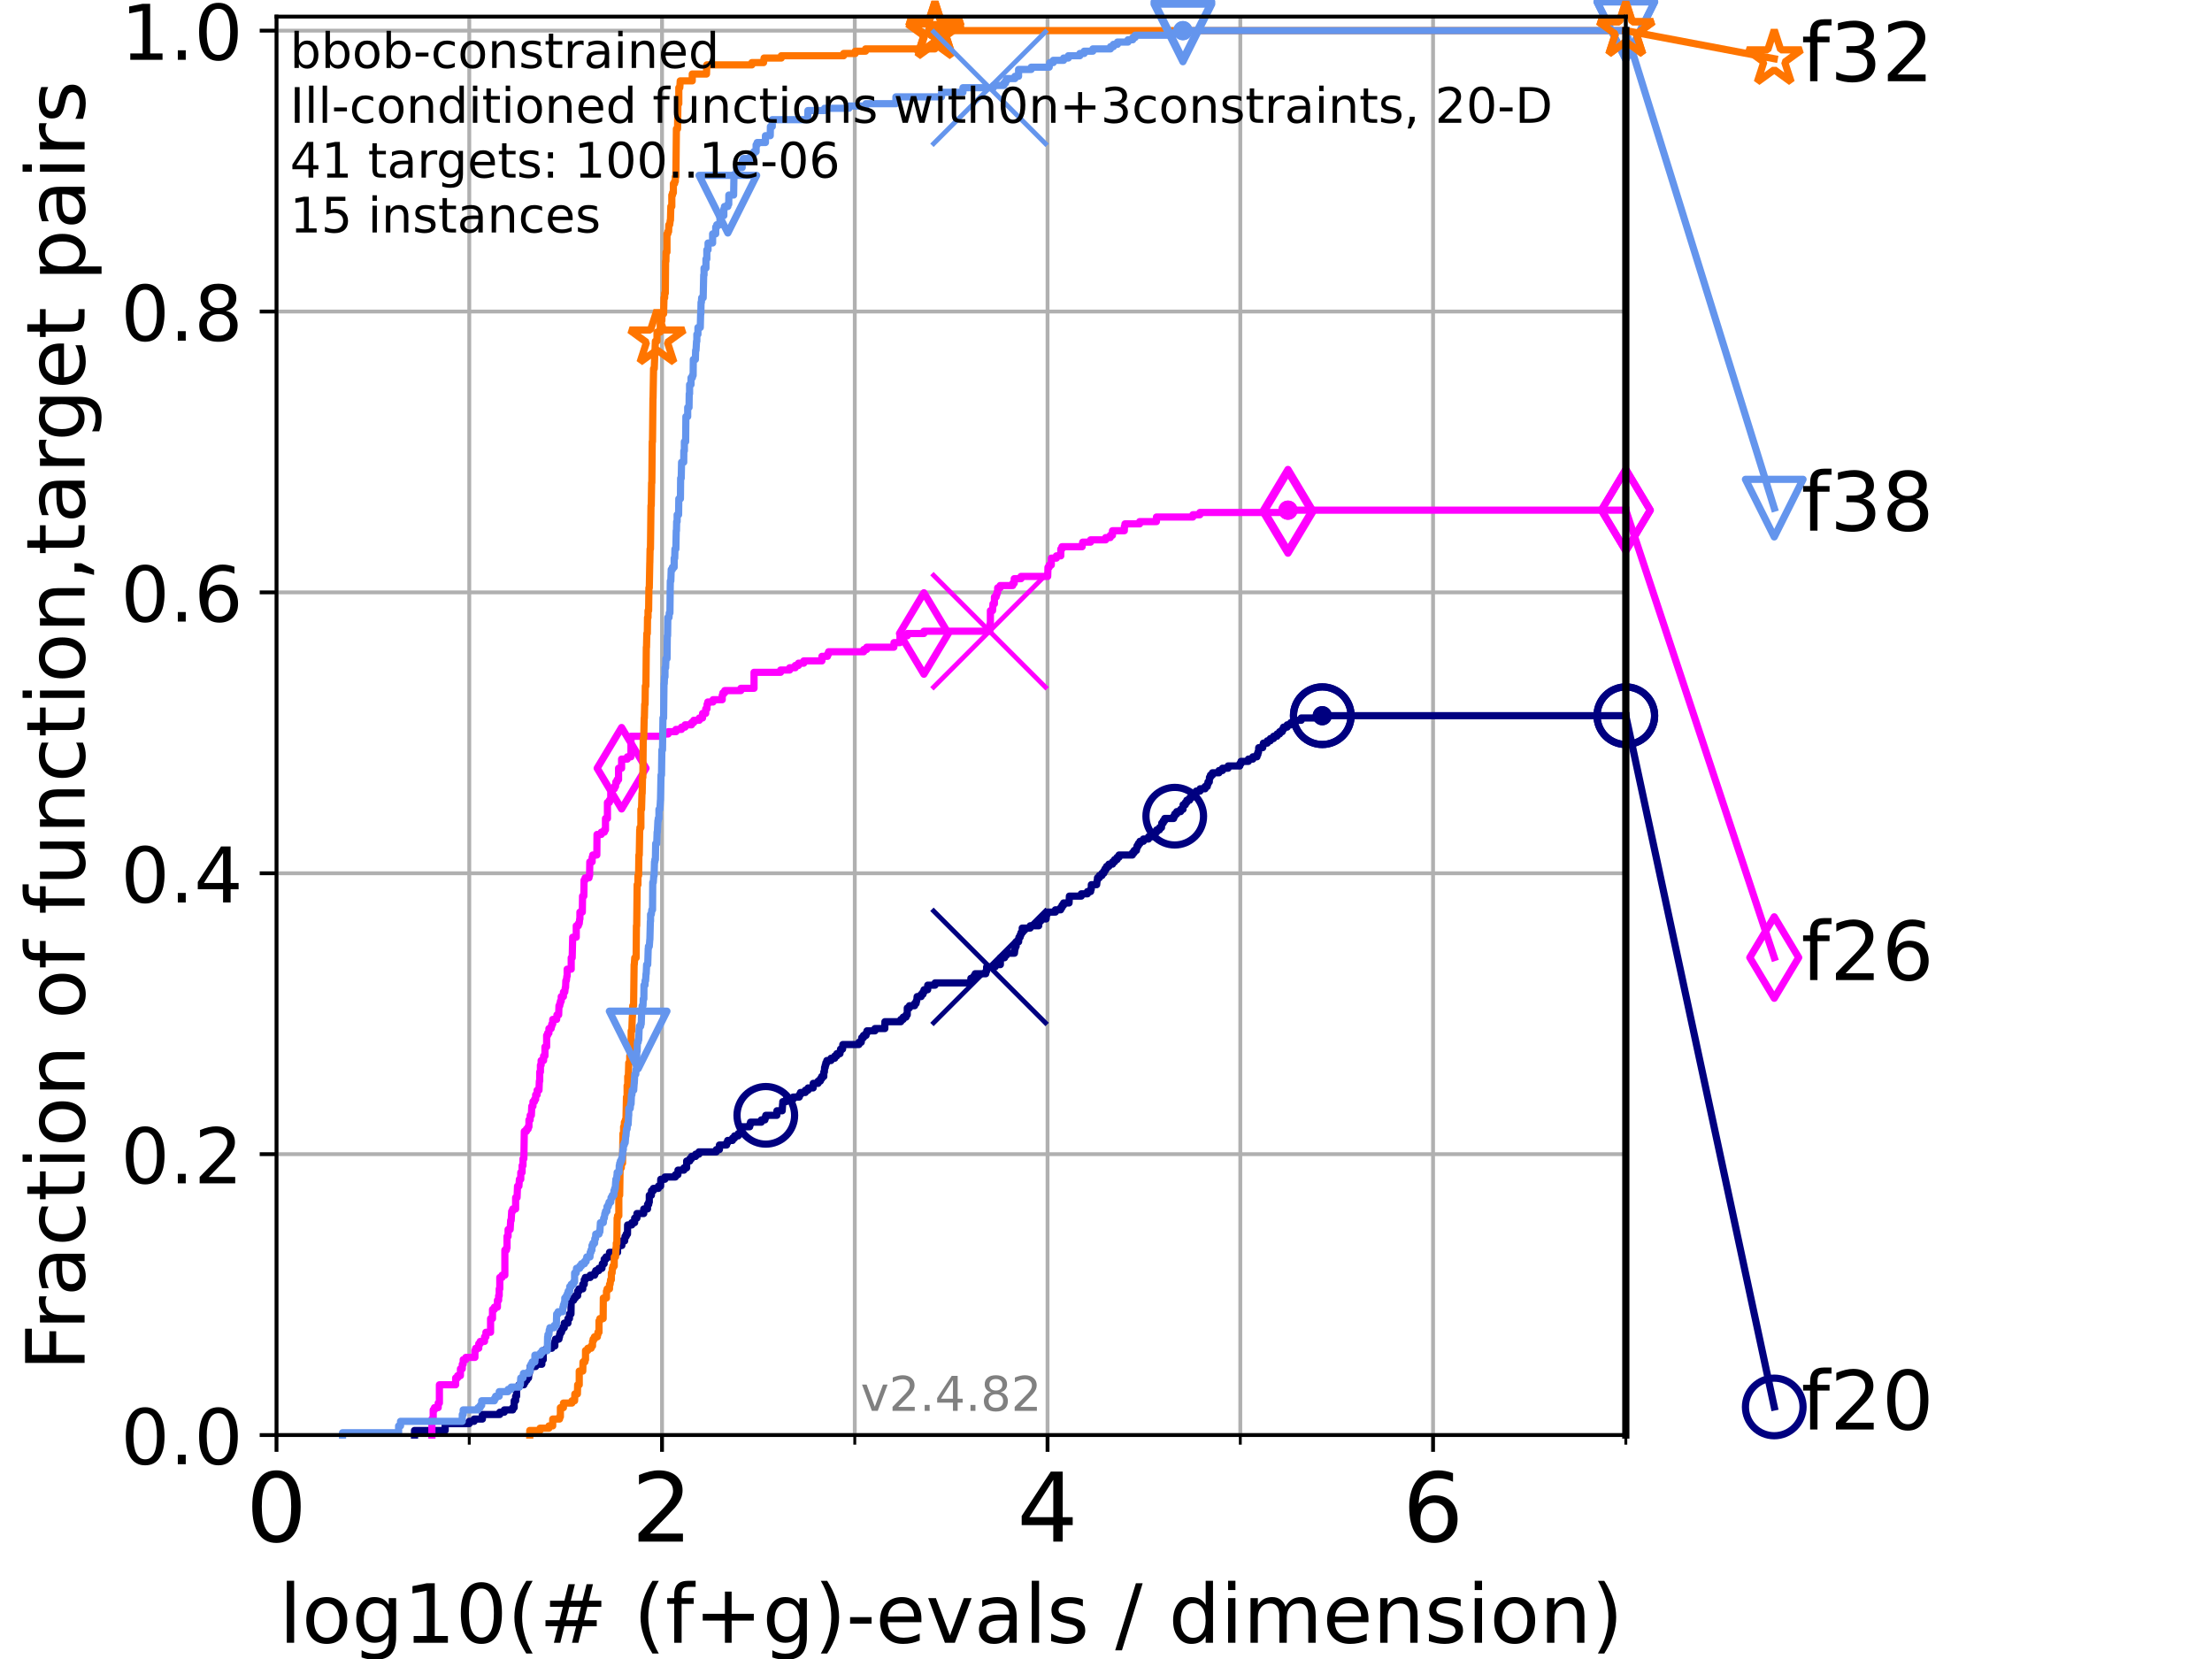 <?xml version="1.0" encoding="utf-8" standalone="no"?>
<!DOCTYPE svg PUBLIC "-//W3C//DTD SVG 1.1//EN"
  "http://www.w3.org/Graphics/SVG/1.1/DTD/svg11.dtd">
<!-- Created with matplotlib (https://matplotlib.org/) -->
<svg height="345.6pt" version="1.1" viewBox="0 0 460.8 345.6" width="460.8pt" xmlns="http://www.w3.org/2000/svg" xmlns:xlink="http://www.w3.org/1999/xlink">
 <defs>
  <style type="text/css">*{stroke-linecap:butt;stroke-linejoin:round;}</style>
 </defs>
 <g id="figure_1">
  <g id="patch_1">
   <path d="M 0 345.6 
L 460.8 345.6 
L 460.8 0 
L 0 0 
z
" style="fill:#ffffff;"/>
  </g>
  <g id="axes_1">
   <g id="patch_2">
    <path d="M 57.6 298.944 
L 338.688 298.944 
L 338.688 3.456 
L 57.6 3.456 
z
" style="fill:#ffffff;"/>
   </g>
   <g id="matplotlib.axis_1">
    <g id="xtick_1">
     <g id="line2d_1">
      <path clip-path="url(#pcc5ad9effb)" d="M 57.6 298.944 
L 57.6 3.456 
" style="fill:none;stroke:#b0b0b0;stroke-linecap:square;stroke-width:0.8;"/>
     </g>
     <g id="line2d_2">
      <defs>
       <path d="M 0 0 
L 0 3.5 
" id="mef8a212c0c" style="stroke:#000000;stroke-width:0.8;"/>
      </defs>
      <g>
       <use style="stroke:#000000;stroke-width:0.8;" x="57.6" xlink:href="#mef8a212c0c" y="298.944"/>
      </g>
     </g>
     <g id="text_1">
      <!-- 0 -->
      <g transform="translate(51.237 321.141)scale(0.2 -0.2)">
       <defs>
        <path d="M 31.781 66.406 
Q 24.172 66.406 20.328 58.906 
Q 16.5 51.422 16.5 36.375 
Q 16.5 21.391 20.328 13.891 
Q 24.172 6.391 31.781 6.391 
Q 39.453 6.391 43.281 13.891 
Q 47.125 21.391 47.125 36.375 
Q 47.125 51.422 43.281 58.906 
Q 39.453 66.406 31.781 66.406 
z
M 31.781 74.219 
Q 44.047 74.219 50.516 64.516 
Q 56.984 54.828 56.984 36.375 
Q 56.984 17.969 50.516 8.266 
Q 44.047 -1.422 31.781 -1.422 
Q 19.531 -1.422 13.062 8.266 
Q 6.594 17.969 6.594 36.375 
Q 6.594 54.828 13.062 64.516 
Q 19.531 74.219 31.781 74.219 
z
" id="DejaVuSans-48"/>
       </defs>
       <use xlink:href="#DejaVuSans-48"/>
      </g>
     </g>
    </g>
    <g id="xtick_2">
     <g id="line2d_3">
      <path clip-path="url(#pcc5ad9effb)" d="M 137.911 298.944 
L 137.911 3.456 
" style="fill:none;stroke:#b0b0b0;stroke-linecap:square;stroke-width:0.8;"/>
     </g>
     <g id="line2d_4">
      <g>
       <use style="stroke:#000000;stroke-width:0.8;" x="137.911" xlink:href="#mef8a212c0c" y="298.944"/>
      </g>
     </g>
     <g id="text_2">
      <!-- 2 -->
      <g transform="translate(131.548 321.141)scale(0.2 -0.2)">
       <defs>
        <path d="M 19.188 8.297 
L 53.609 8.297 
L 53.609 0 
L 7.328 0 
L 7.328 8.297 
Q 12.938 14.109 22.625 23.891 
Q 32.328 33.688 34.812 36.531 
Q 39.547 41.844 41.422 45.531 
Q 43.312 49.219 43.312 52.781 
Q 43.312 58.594 39.234 62.25 
Q 35.156 65.922 28.609 65.922 
Q 23.969 65.922 18.812 64.312 
Q 13.672 62.703 7.812 59.422 
L 7.812 69.391 
Q 13.766 71.781 18.938 73 
Q 24.125 74.219 28.422 74.219 
Q 39.75 74.219 46.484 68.547 
Q 53.219 62.891 53.219 53.422 
Q 53.219 48.922 51.531 44.891 
Q 49.859 40.875 45.406 35.406 
Q 44.188 33.984 37.641 27.219 
Q 31.109 20.453 19.188 8.297 
z
" id="DejaVuSans-50"/>
       </defs>
       <use xlink:href="#DejaVuSans-50"/>
      </g>
     </g>
    </g>
    <g id="xtick_3">
     <g id="line2d_5">
      <path clip-path="url(#pcc5ad9effb)" d="M 218.222 298.944 
L 218.222 3.456 
" style="fill:none;stroke:#b0b0b0;stroke-linecap:square;stroke-width:0.8;"/>
     </g>
     <g id="line2d_6">
      <g>
       <use style="stroke:#000000;stroke-width:0.8;" x="218.222" xlink:href="#mef8a212c0c" y="298.944"/>
      </g>
     </g>
     <g id="text_3">
      <!-- 4 -->
      <g transform="translate(211.859 321.141)scale(0.2 -0.2)">
       <defs>
        <path d="M 37.797 64.312 
L 12.891 25.391 
L 37.797 25.391 
z
M 35.203 72.906 
L 47.609 72.906 
L 47.609 25.391 
L 58.016 25.391 
L 58.016 17.188 
L 47.609 17.188 
L 47.609 0 
L 37.797 0 
L 37.797 17.188 
L 4.891 17.188 
L 4.891 26.703 
z
" id="DejaVuSans-52"/>
       </defs>
       <use xlink:href="#DejaVuSans-52"/>
      </g>
     </g>
    </g>
    <g id="xtick_4">
     <g id="line2d_7">
      <path clip-path="url(#pcc5ad9effb)" d="M 298.533 298.944 
L 298.533 3.456 
" style="fill:none;stroke:#b0b0b0;stroke-linecap:square;stroke-width:0.8;"/>
     </g>
     <g id="line2d_8">
      <g>
       <use style="stroke:#000000;stroke-width:0.8;" x="298.533" xlink:href="#mef8a212c0c" y="298.944"/>
      </g>
     </g>
     <g id="text_4">
      <!-- 6 -->
      <g transform="translate(292.17 321.141)scale(0.2 -0.2)">
       <defs>
        <path d="M 33.016 40.375 
Q 26.375 40.375 22.484 35.828 
Q 18.609 31.297 18.609 23.391 
Q 18.609 15.531 22.484 10.953 
Q 26.375 6.391 33.016 6.391 
Q 39.656 6.391 43.531 10.953 
Q 47.406 15.531 47.406 23.391 
Q 47.406 31.297 43.531 35.828 
Q 39.656 40.375 33.016 40.375 
z
M 52.594 71.297 
L 52.594 62.312 
Q 48.875 64.062 45.094 64.984 
Q 41.312 65.922 37.594 65.922 
Q 27.828 65.922 22.672 59.328 
Q 17.531 52.734 16.797 39.406 
Q 19.672 43.656 24.016 45.922 
Q 28.375 48.188 33.594 48.188 
Q 44.578 48.188 50.953 41.516 
Q 57.328 34.859 57.328 23.391 
Q 57.328 12.156 50.688 5.359 
Q 44.047 -1.422 33.016 -1.422 
Q 20.359 -1.422 13.672 8.266 
Q 6.984 17.969 6.984 36.375 
Q 6.984 53.656 15.188 63.938 
Q 23.391 74.219 37.203 74.219 
Q 40.922 74.219 44.703 73.484 
Q 48.484 72.75 52.594 71.297 
z
" id="DejaVuSans-54"/>
       </defs>
       <use xlink:href="#DejaVuSans-54"/>
      </g>
     </g>
    </g>
    <g id="xtick_5">
     <g id="line2d_9">
      <path clip-path="url(#pcc5ad9effb)" d="M 97.755 298.944 
L 97.755 3.456 
" style="fill:none;stroke:#b0b0b0;stroke-linecap:square;stroke-width:0.8;"/>
     </g>
     <g id="line2d_10">
      <defs>
       <path d="M 0 0 
L 0 2 
" id="m95a96b7415" style="stroke:#000000;stroke-width:0.6;"/>
      </defs>
      <g>
       <use style="stroke:#000000;stroke-width:0.6;" x="97.755" xlink:href="#m95a96b7415" y="298.944"/>
      </g>
     </g>
    </g>
    <g id="xtick_6">
     <g id="line2d_11">
      <path clip-path="url(#pcc5ad9effb)" d="M 178.066 298.944 
L 178.066 3.456 
" style="fill:none;stroke:#b0b0b0;stroke-linecap:square;stroke-width:0.8;"/>
     </g>
     <g id="line2d_12">
      <g>
       <use style="stroke:#000000;stroke-width:0.6;" x="178.066" xlink:href="#m95a96b7415" y="298.944"/>
      </g>
     </g>
    </g>
    <g id="xtick_7">
     <g id="line2d_13">
      <path clip-path="url(#pcc5ad9effb)" d="M 258.377 298.944 
L 258.377 3.456 
" style="fill:none;stroke:#b0b0b0;stroke-linecap:square;stroke-width:0.8;"/>
     </g>
     <g id="line2d_14">
      <g>
       <use style="stroke:#000000;stroke-width:0.6;" x="258.377" xlink:href="#m95a96b7415" y="298.944"/>
      </g>
     </g>
    </g>
    <g id="xtick_8">
     <g id="line2d_15">
      <path clip-path="url(#pcc5ad9effb)" d="M 338.688 298.944 
L 338.688 3.456 
" style="fill:none;stroke:#b0b0b0;stroke-linecap:square;stroke-width:0.8;"/>
     </g>
     <g id="line2d_16">
      <g>
       <use style="stroke:#000000;stroke-width:0.6;" x="338.688" xlink:href="#m95a96b7415" y="298.944"/>
      </g>
     </g>
    </g>
    <g id="text_5">
     <!-- log10(# (f+g)-evals / dimension) -->
     <g transform="translate(58.145 342.218)scale(0.17 -0.17)">
      <defs>
       <path d="M 9.422 75.984 
L 18.406 75.984 
L 18.406 0 
L 9.422 0 
z
" id="DejaVuSans-108"/>
       <path d="M 30.609 48.391 
Q 23.391 48.391 19.188 42.75 
Q 14.984 37.109 14.984 27.297 
Q 14.984 17.484 19.156 11.844 
Q 23.344 6.203 30.609 6.203 
Q 37.797 6.203 41.984 11.859 
Q 46.188 17.531 46.188 27.297 
Q 46.188 37.016 41.984 42.703 
Q 37.797 48.391 30.609 48.391 
z
M 30.609 56 
Q 42.328 56 49.016 48.375 
Q 55.719 40.766 55.719 27.297 
Q 55.719 13.875 49.016 6.219 
Q 42.328 -1.422 30.609 -1.422 
Q 18.844 -1.422 12.172 6.219 
Q 5.516 13.875 5.516 27.297 
Q 5.516 40.766 12.172 48.375 
Q 18.844 56 30.609 56 
z
" id="DejaVuSans-111"/>
       <path d="M 45.406 27.984 
Q 45.406 37.75 41.375 43.109 
Q 37.359 48.484 30.078 48.484 
Q 22.859 48.484 18.828 43.109 
Q 14.797 37.75 14.797 27.984 
Q 14.797 18.266 18.828 12.891 
Q 22.859 7.516 30.078 7.516 
Q 37.359 7.516 41.375 12.891 
Q 45.406 18.266 45.406 27.984 
z
M 54.391 6.781 
Q 54.391 -7.172 48.188 -13.984 
Q 42 -20.797 29.203 -20.797 
Q 24.469 -20.797 20.266 -20.094 
Q 16.062 -19.391 12.109 -17.922 
L 12.109 -9.188 
Q 16.062 -11.328 19.922 -12.344 
Q 23.781 -13.375 27.781 -13.375 
Q 36.625 -13.375 41.016 -8.766 
Q 45.406 -4.156 45.406 5.172 
L 45.406 9.625 
Q 42.625 4.781 38.281 2.391 
Q 33.938 0 27.875 0 
Q 17.828 0 11.672 7.656 
Q 5.516 15.328 5.516 27.984 
Q 5.516 40.672 11.672 48.328 
Q 17.828 56 27.875 56 
Q 33.938 56 38.281 53.609 
Q 42.625 51.219 45.406 46.391 
L 45.406 54.688 
L 54.391 54.688 
z
" id="DejaVuSans-103"/>
       <path d="M 12.406 8.297 
L 28.516 8.297 
L 28.516 63.922 
L 10.984 60.406 
L 10.984 69.391 
L 28.422 72.906 
L 38.281 72.906 
L 38.281 8.297 
L 54.391 8.297 
L 54.391 0 
L 12.406 0 
z
" id="DejaVuSans-49"/>
       <path d="M 31 75.875 
Q 24.469 64.656 21.281 53.656 
Q 18.109 42.672 18.109 31.391 
Q 18.109 20.125 21.312 9.062 
Q 24.516 -2 31 -13.188 
L 23.188 -13.188 
Q 15.875 -1.703 12.234 9.375 
Q 8.594 20.453 8.594 31.391 
Q 8.594 42.281 12.203 53.312 
Q 15.828 64.359 23.188 75.875 
z
" id="DejaVuSans-40"/>
       <path d="M 51.125 44 
L 36.922 44 
L 32.812 27.688 
L 47.125 27.688 
z
M 43.797 71.781 
L 38.719 51.516 
L 52.984 51.516 
L 58.109 71.781 
L 65.922 71.781 
L 60.891 51.516 
L 76.125 51.516 
L 76.125 44 
L 58.984 44 
L 54.984 27.688 
L 70.516 27.688 
L 70.516 20.219 
L 53.078 20.219 
L 48 0 
L 40.188 0 
L 45.219 20.219 
L 30.906 20.219 
L 25.875 0 
L 18.016 0 
L 23.094 20.219 
L 7.719 20.219 
L 7.719 27.688 
L 24.906 27.688 
L 29 44 
L 13.281 44 
L 13.281 51.516 
L 30.906 51.516 
L 35.891 71.781 
z
" id="DejaVuSans-35"/>
       <path id="DejaVuSans-32"/>
       <path d="M 37.109 75.984 
L 37.109 68.5 
L 28.516 68.5 
Q 23.688 68.5 21.797 66.547 
Q 19.922 64.594 19.922 59.516 
L 19.922 54.688 
L 34.719 54.688 
L 34.719 47.703 
L 19.922 47.703 
L 19.922 0 
L 10.891 0 
L 10.891 47.703 
L 2.297 47.703 
L 2.297 54.688 
L 10.891 54.688 
L 10.891 58.5 
Q 10.891 67.625 15.141 71.797 
Q 19.391 75.984 28.609 75.984 
z
" id="DejaVuSans-102"/>
       <path d="M 46 62.703 
L 46 35.5 
L 73.188 35.5 
L 73.188 27.203 
L 46 27.203 
L 46 0 
L 37.797 0 
L 37.797 27.203 
L 10.594 27.203 
L 10.594 35.5 
L 37.797 35.5 
L 37.797 62.703 
z
" id="DejaVuSans-43"/>
       <path d="M 8.016 75.875 
L 15.828 75.875 
Q 23.141 64.359 26.781 53.312 
Q 30.422 42.281 30.422 31.391 
Q 30.422 20.453 26.781 9.375 
Q 23.141 -1.703 15.828 -13.188 
L 8.016 -13.188 
Q 14.5 -2 17.703 9.062 
Q 20.906 20.125 20.906 31.391 
Q 20.906 42.672 17.703 53.656 
Q 14.5 64.656 8.016 75.875 
z
" id="DejaVuSans-41"/>
       <path d="M 4.891 31.391 
L 31.203 31.391 
L 31.203 23.391 
L 4.891 23.391 
z
" id="DejaVuSans-45"/>
       <path d="M 56.203 29.594 
L 56.203 25.203 
L 14.891 25.203 
Q 15.484 15.922 20.484 11.062 
Q 25.484 6.203 34.422 6.203 
Q 39.594 6.203 44.453 7.469 
Q 49.312 8.734 54.109 11.281 
L 54.109 2.781 
Q 49.266 0.734 44.188 -0.344 
Q 39.109 -1.422 33.891 -1.422 
Q 20.797 -1.422 13.156 6.188 
Q 5.516 13.812 5.516 26.812 
Q 5.516 40.234 12.766 48.109 
Q 20.016 56 32.328 56 
Q 43.359 56 49.781 48.891 
Q 56.203 41.797 56.203 29.594 
z
M 47.219 32.234 
Q 47.125 39.594 43.094 43.984 
Q 39.062 48.391 32.422 48.391 
Q 24.906 48.391 20.391 44.141 
Q 15.875 39.891 15.188 32.172 
z
" id="DejaVuSans-101"/>
       <path d="M 2.984 54.688 
L 12.5 54.688 
L 29.594 8.797 
L 46.688 54.688 
L 56.203 54.688 
L 35.688 0 
L 23.484 0 
z
" id="DejaVuSans-118"/>
       <path d="M 34.281 27.484 
Q 23.391 27.484 19.188 25 
Q 14.984 22.516 14.984 16.5 
Q 14.984 11.719 18.141 8.906 
Q 21.297 6.109 26.703 6.109 
Q 34.188 6.109 38.703 11.406 
Q 43.219 16.703 43.219 25.484 
L 43.219 27.484 
z
M 52.203 31.203 
L 52.203 0 
L 43.219 0 
L 43.219 8.297 
Q 40.141 3.328 35.547 0.953 
Q 30.953 -1.422 24.312 -1.422 
Q 15.922 -1.422 10.953 3.297 
Q 6 8.016 6 15.922 
Q 6 25.141 12.172 29.828 
Q 18.359 34.516 30.609 34.516 
L 43.219 34.516 
L 43.219 35.406 
Q 43.219 41.609 39.141 45 
Q 35.062 48.391 27.688 48.391 
Q 23 48.391 18.547 47.266 
Q 14.109 46.141 10.016 43.891 
L 10.016 52.203 
Q 14.938 54.109 19.578 55.047 
Q 24.219 56 28.609 56 
Q 40.484 56 46.344 49.844 
Q 52.203 43.703 52.203 31.203 
z
" id="DejaVuSans-97"/>
       <path d="M 44.281 53.078 
L 44.281 44.578 
Q 40.484 46.531 36.375 47.5 
Q 32.281 48.484 27.875 48.484 
Q 21.188 48.484 17.844 46.438 
Q 14.5 44.391 14.5 40.281 
Q 14.5 37.156 16.891 35.375 
Q 19.281 33.594 26.516 31.984 
L 29.594 31.297 
Q 39.156 29.25 43.188 25.516 
Q 47.219 21.781 47.219 15.094 
Q 47.219 7.469 41.188 3.016 
Q 35.156 -1.422 24.609 -1.422 
Q 20.219 -1.422 15.453 -0.562 
Q 10.688 0.297 5.422 2 
L 5.422 11.281 
Q 10.406 8.688 15.234 7.391 
Q 20.062 6.109 24.812 6.109 
Q 31.156 6.109 34.562 8.281 
Q 37.984 10.453 37.984 14.406 
Q 37.984 18.062 35.516 20.016 
Q 33.062 21.969 24.703 23.781 
L 21.578 24.516 
Q 13.234 26.266 9.516 29.906 
Q 5.812 33.547 5.812 39.891 
Q 5.812 47.609 11.281 51.797 
Q 16.75 56 26.812 56 
Q 31.781 56 36.172 55.266 
Q 40.578 54.547 44.281 53.078 
z
" id="DejaVuSans-115"/>
       <path d="M 25.391 72.906 
L 33.688 72.906 
L 8.297 -9.281 
L 0 -9.281 
z
" id="DejaVuSans-47"/>
       <path d="M 45.406 46.391 
L 45.406 75.984 
L 54.391 75.984 
L 54.391 0 
L 45.406 0 
L 45.406 8.203 
Q 42.578 3.328 38.25 0.953 
Q 33.938 -1.422 27.875 -1.422 
Q 17.969 -1.422 11.734 6.484 
Q 5.516 14.406 5.516 27.297 
Q 5.516 40.188 11.734 48.094 
Q 17.969 56 27.875 56 
Q 33.938 56 38.25 53.625 
Q 42.578 51.266 45.406 46.391 
z
M 14.797 27.297 
Q 14.797 17.391 18.875 11.75 
Q 22.953 6.109 30.078 6.109 
Q 37.203 6.109 41.297 11.75 
Q 45.406 17.391 45.406 27.297 
Q 45.406 37.203 41.297 42.844 
Q 37.203 48.484 30.078 48.484 
Q 22.953 48.484 18.875 42.844 
Q 14.797 37.203 14.797 27.297 
z
" id="DejaVuSans-100"/>
       <path d="M 9.422 54.688 
L 18.406 54.688 
L 18.406 0 
L 9.422 0 
z
M 9.422 75.984 
L 18.406 75.984 
L 18.406 64.594 
L 9.422 64.594 
z
" id="DejaVuSans-105"/>
       <path d="M 52 44.188 
Q 55.375 50.25 60.062 53.125 
Q 64.75 56 71.094 56 
Q 79.641 56 84.281 50.016 
Q 88.922 44.047 88.922 33.016 
L 88.922 0 
L 79.891 0 
L 79.891 32.719 
Q 79.891 40.578 77.094 44.375 
Q 74.312 48.188 68.609 48.188 
Q 61.625 48.188 57.562 43.547 
Q 53.516 38.922 53.516 30.906 
L 53.516 0 
L 44.484 0 
L 44.484 32.719 
Q 44.484 40.625 41.703 44.406 
Q 38.922 48.188 33.109 48.188 
Q 26.219 48.188 22.156 43.531 
Q 18.109 38.875 18.109 30.906 
L 18.109 0 
L 9.078 0 
L 9.078 54.688 
L 18.109 54.688 
L 18.109 46.188 
Q 21.188 51.219 25.484 53.609 
Q 29.781 56 35.688 56 
Q 41.656 56 45.828 52.969 
Q 50 49.953 52 44.188 
z
" id="DejaVuSans-109"/>
       <path d="M 54.891 33.016 
L 54.891 0 
L 45.906 0 
L 45.906 32.719 
Q 45.906 40.484 42.875 44.328 
Q 39.844 48.188 33.797 48.188 
Q 26.516 48.188 22.312 43.547 
Q 18.109 38.922 18.109 30.906 
L 18.109 0 
L 9.078 0 
L 9.078 54.688 
L 18.109 54.688 
L 18.109 46.188 
Q 21.344 51.125 25.703 53.562 
Q 30.078 56 35.797 56 
Q 45.219 56 50.047 50.172 
Q 54.891 44.344 54.891 33.016 
z
" id="DejaVuSans-110"/>
      </defs>
      <use xlink:href="#DejaVuSans-108"/>
      <use x="27.783" xlink:href="#DejaVuSans-111"/>
      <use x="88.965" xlink:href="#DejaVuSans-103"/>
      <use x="152.441" xlink:href="#DejaVuSans-49"/>
      <use x="216.064" xlink:href="#DejaVuSans-48"/>
      <use x="279.688" xlink:href="#DejaVuSans-40"/>
      <use x="318.701" xlink:href="#DejaVuSans-35"/>
      <use x="402.49" xlink:href="#DejaVuSans-32"/>
      <use x="434.277" xlink:href="#DejaVuSans-40"/>
      <use x="473.291" xlink:href="#DejaVuSans-102"/>
      <use x="508.496" xlink:href="#DejaVuSans-43"/>
      <use x="592.285" xlink:href="#DejaVuSans-103"/>
      <use x="655.762" xlink:href="#DejaVuSans-41"/>
      <use x="694.775" xlink:href="#DejaVuSans-45"/>
      <use x="730.859" xlink:href="#DejaVuSans-101"/>
      <use x="792.383" xlink:href="#DejaVuSans-118"/>
      <use x="851.562" xlink:href="#DejaVuSans-97"/>
      <use x="912.842" xlink:href="#DejaVuSans-108"/>
      <use x="940.625" xlink:href="#DejaVuSans-115"/>
      <use x="992.725" xlink:href="#DejaVuSans-32"/>
      <use x="1024.512" xlink:href="#DejaVuSans-47"/>
      <use x="1058.203" xlink:href="#DejaVuSans-32"/>
      <use x="1089.99" xlink:href="#DejaVuSans-100"/>
      <use x="1153.467" xlink:href="#DejaVuSans-105"/>
      <use x="1181.25" xlink:href="#DejaVuSans-109"/>
      <use x="1278.662" xlink:href="#DejaVuSans-101"/>
      <use x="1340.186" xlink:href="#DejaVuSans-110"/>
      <use x="1403.564" xlink:href="#DejaVuSans-115"/>
      <use x="1455.664" xlink:href="#DejaVuSans-105"/>
      <use x="1483.447" xlink:href="#DejaVuSans-111"/>
      <use x="1544.629" xlink:href="#DejaVuSans-110"/>
      <use x="1608.008" xlink:href="#DejaVuSans-41"/>
     </g>
    </g>
   </g>
   <g id="matplotlib.axis_2">
    <g id="ytick_1">
     <g id="line2d_17">
      <path clip-path="url(#pcc5ad9effb)" d="M 57.6 298.944 
L 338.688 298.944 
" style="fill:none;stroke:#b0b0b0;stroke-linecap:square;stroke-width:0.8;"/>
     </g>
     <g id="line2d_18">
      <defs>
       <path d="M 0 0 
L -3.5 0 
" id="m2585c479c5" style="stroke:#000000;stroke-width:0.8;"/>
      </defs>
      <g>
       <use style="stroke:#000000;stroke-width:0.8;" x="57.6" xlink:href="#m2585c479c5" y="298.944"/>
      </g>
     </g>
     <g id="text_6">
      <!-- 0.0 -->
      <g transform="translate(25.155 305.023)scale(0.16 -0.16)">
       <defs>
        <path d="M 10.688 12.406 
L 21 12.406 
L 21 0 
L 10.688 0 
z
" id="DejaVuSans-46"/>
       </defs>
       <use xlink:href="#DejaVuSans-48"/>
       <use x="63.623" xlink:href="#DejaVuSans-46"/>
       <use x="95.41" xlink:href="#DejaVuSans-48"/>
      </g>
     </g>
    </g>
    <g id="ytick_2">
     <g id="line2d_19">
      <path clip-path="url(#pcc5ad9effb)" d="M 57.6 240.432 
L 338.688 240.432 
" style="fill:none;stroke:#b0b0b0;stroke-linecap:square;stroke-width:0.8;"/>
     </g>
     <g id="line2d_20">
      <g>
       <use style="stroke:#000000;stroke-width:0.8;" x="57.6" xlink:href="#m2585c479c5" y="240.432"/>
      </g>
     </g>
     <g id="text_7">
      <!-- 0.2 -->
      <g transform="translate(25.155 246.51)scale(0.16 -0.16)">
       <use xlink:href="#DejaVuSans-48"/>
       <use x="63.623" xlink:href="#DejaVuSans-46"/>
       <use x="95.41" xlink:href="#DejaVuSans-50"/>
      </g>
     </g>
    </g>
    <g id="ytick_3">
     <g id="line2d_21">
      <path clip-path="url(#pcc5ad9effb)" d="M 57.6 181.919 
L 338.688 181.919 
" style="fill:none;stroke:#b0b0b0;stroke-linecap:square;stroke-width:0.8;"/>
     </g>
     <g id="line2d_22">
      <g>
       <use style="stroke:#000000;stroke-width:0.8;" x="57.6" xlink:href="#m2585c479c5" y="181.919"/>
      </g>
     </g>
     <g id="text_8">
      <!-- 0.4 -->
      <g transform="translate(25.155 187.998)scale(0.16 -0.16)">
       <use xlink:href="#DejaVuSans-48"/>
       <use x="63.623" xlink:href="#DejaVuSans-46"/>
       <use x="95.41" xlink:href="#DejaVuSans-52"/>
      </g>
     </g>
    </g>
    <g id="ytick_4">
     <g id="line2d_23">
      <path clip-path="url(#pcc5ad9effb)" d="M 57.6 123.407 
L 338.688 123.407 
" style="fill:none;stroke:#b0b0b0;stroke-linecap:square;stroke-width:0.8;"/>
     </g>
     <g id="line2d_24">
      <g>
       <use style="stroke:#000000;stroke-width:0.8;" x="57.6" xlink:href="#m2585c479c5" y="123.407"/>
      </g>
     </g>
     <g id="text_9">
      <!-- 0.6 -->
      <g transform="translate(25.155 129.485)scale(0.16 -0.16)">
       <use xlink:href="#DejaVuSans-48"/>
       <use x="63.623" xlink:href="#DejaVuSans-46"/>
       <use x="95.41" xlink:href="#DejaVuSans-54"/>
      </g>
     </g>
    </g>
    <g id="ytick_5">
     <g id="line2d_25">
      <path clip-path="url(#pcc5ad9effb)" d="M 57.6 64.894 
L 338.688 64.894 
" style="fill:none;stroke:#b0b0b0;stroke-linecap:square;stroke-width:0.8;"/>
     </g>
     <g id="line2d_26">
      <g>
       <use style="stroke:#000000;stroke-width:0.8;" x="57.6" xlink:href="#m2585c479c5" y="64.894"/>
      </g>
     </g>
     <g id="text_10">
      <!-- 0.8 -->
      <g transform="translate(25.155 70.973)scale(0.16 -0.16)">
       <defs>
        <path d="M 31.781 34.625 
Q 24.75 34.625 20.719 30.859 
Q 16.703 27.094 16.703 20.516 
Q 16.703 13.922 20.719 10.156 
Q 24.75 6.391 31.781 6.391 
Q 38.812 6.391 42.859 10.172 
Q 46.922 13.969 46.922 20.516 
Q 46.922 27.094 42.891 30.859 
Q 38.875 34.625 31.781 34.625 
z
M 21.922 38.812 
Q 15.578 40.375 12.031 44.719 
Q 8.5 49.078 8.5 55.328 
Q 8.5 64.062 14.719 69.141 
Q 20.953 74.219 31.781 74.219 
Q 42.672 74.219 48.875 69.141 
Q 55.078 64.062 55.078 55.328 
Q 55.078 49.078 51.531 44.719 
Q 48 40.375 41.703 38.812 
Q 48.828 37.156 52.797 32.312 
Q 56.781 27.484 56.781 20.516 
Q 56.781 9.906 50.312 4.234 
Q 43.844 -1.422 31.781 -1.422 
Q 19.734 -1.422 13.25 4.234 
Q 6.781 9.906 6.781 20.516 
Q 6.781 27.484 10.781 32.312 
Q 14.797 37.156 21.922 38.812 
z
M 18.312 54.391 
Q 18.312 48.734 21.844 45.562 
Q 25.391 42.391 31.781 42.391 
Q 38.141 42.391 41.719 45.562 
Q 45.312 48.734 45.312 54.391 
Q 45.312 60.062 41.719 63.234 
Q 38.141 66.406 31.781 66.406 
Q 25.391 66.406 21.844 63.234 
Q 18.312 60.062 18.312 54.391 
z
" id="DejaVuSans-56"/>
       </defs>
       <use xlink:href="#DejaVuSans-48"/>
       <use x="63.623" xlink:href="#DejaVuSans-46"/>
       <use x="95.41" xlink:href="#DejaVuSans-56"/>
      </g>
     </g>
    </g>
    <g id="ytick_6">
     <g id="line2d_27">
      <path clip-path="url(#pcc5ad9effb)" d="M 57.6 6.382 
L 338.688 6.382 
" style="fill:none;stroke:#b0b0b0;stroke-linecap:square;stroke-width:0.8;"/>
     </g>
     <g id="line2d_28">
      <g>
       <use style="stroke:#000000;stroke-width:0.8;" x="57.6" xlink:href="#m2585c479c5" y="6.382"/>
      </g>
     </g>
     <g id="text_11">
      <!-- 1.0 -->
      <g transform="translate(25.155 12.46)scale(0.16 -0.16)">
       <use xlink:href="#DejaVuSans-49"/>
       <use x="63.623" xlink:href="#DejaVuSans-46"/>
       <use x="95.41" xlink:href="#DejaVuSans-48"/>
      </g>
     </g>
    </g>
    <g id="text_12">
     <!-- Fraction of function,target pairs -->
     <g transform="translate(17.62 285.585)rotate(-90)scale(0.17 -0.17)">
      <defs>
       <path d="M 9.812 72.906 
L 51.703 72.906 
L 51.703 64.594 
L 19.672 64.594 
L 19.672 43.109 
L 48.578 43.109 
L 48.578 34.812 
L 19.672 34.812 
L 19.672 0 
L 9.812 0 
z
" id="DejaVuSans-70"/>
       <path d="M 41.109 46.297 
Q 39.594 47.172 37.812 47.578 
Q 36.031 48 33.891 48 
Q 26.266 48 22.188 43.047 
Q 18.109 38.094 18.109 28.812 
L 18.109 0 
L 9.078 0 
L 9.078 54.688 
L 18.109 54.688 
L 18.109 46.188 
Q 20.953 51.172 25.484 53.578 
Q 30.031 56 36.531 56 
Q 37.453 56 38.578 55.875 
Q 39.703 55.766 41.062 55.516 
z
" id="DejaVuSans-114"/>
       <path d="M 48.781 52.594 
L 48.781 44.188 
Q 44.969 46.297 41.141 47.344 
Q 37.312 48.391 33.406 48.391 
Q 24.656 48.391 19.812 42.844 
Q 14.984 37.312 14.984 27.297 
Q 14.984 17.281 19.812 11.734 
Q 24.656 6.203 33.406 6.203 
Q 37.312 6.203 41.141 7.25 
Q 44.969 8.297 48.781 10.406 
L 48.781 2.094 
Q 45.016 0.344 40.984 -0.531 
Q 36.969 -1.422 32.422 -1.422 
Q 20.062 -1.422 12.781 6.344 
Q 5.516 14.109 5.516 27.297 
Q 5.516 40.672 12.859 48.328 
Q 20.219 56 33.016 56 
Q 37.156 56 41.109 55.141 
Q 45.062 54.297 48.781 52.594 
z
" id="DejaVuSans-99"/>
       <path d="M 18.312 70.219 
L 18.312 54.688 
L 36.812 54.688 
L 36.812 47.703 
L 18.312 47.703 
L 18.312 18.016 
Q 18.312 11.328 20.141 9.422 
Q 21.969 7.516 27.594 7.516 
L 36.812 7.516 
L 36.812 0 
L 27.594 0 
Q 17.188 0 13.234 3.875 
Q 9.281 7.766 9.281 18.016 
L 9.281 47.703 
L 2.688 47.703 
L 2.688 54.688 
L 9.281 54.688 
L 9.281 70.219 
z
" id="DejaVuSans-116"/>
       <path d="M 8.5 21.578 
L 8.5 54.688 
L 17.484 54.688 
L 17.484 21.922 
Q 17.484 14.156 20.5 10.266 
Q 23.531 6.391 29.594 6.391 
Q 36.859 6.391 41.078 11.031 
Q 45.312 15.672 45.312 23.688 
L 45.312 54.688 
L 54.297 54.688 
L 54.297 0 
L 45.312 0 
L 45.312 8.406 
Q 42.047 3.422 37.719 1 
Q 33.406 -1.422 27.688 -1.422 
Q 18.266 -1.422 13.375 4.438 
Q 8.5 10.297 8.5 21.578 
z
M 31.109 56 
z
" id="DejaVuSans-117"/>
       <path d="M 11.719 12.406 
L 22.016 12.406 
L 22.016 4 
L 14.016 -11.625 
L 7.719 -11.625 
L 11.719 4 
z
" id="DejaVuSans-44"/>
       <path d="M 18.109 8.203 
L 18.109 -20.797 
L 9.078 -20.797 
L 9.078 54.688 
L 18.109 54.688 
L 18.109 46.391 
Q 20.953 51.266 25.266 53.625 
Q 29.594 56 35.594 56 
Q 45.562 56 51.781 48.094 
Q 58.016 40.188 58.016 27.297 
Q 58.016 14.406 51.781 6.484 
Q 45.562 -1.422 35.594 -1.422 
Q 29.594 -1.422 25.266 0.953 
Q 20.953 3.328 18.109 8.203 
z
M 48.688 27.297 
Q 48.688 37.203 44.609 42.844 
Q 40.531 48.484 33.406 48.484 
Q 26.266 48.484 22.188 42.844 
Q 18.109 37.203 18.109 27.297 
Q 18.109 17.391 22.188 11.75 
Q 26.266 6.109 33.406 6.109 
Q 40.531 6.109 44.609 11.75 
Q 48.688 17.391 48.688 27.297 
z
" id="DejaVuSans-112"/>
      </defs>
      <use xlink:href="#DejaVuSans-70"/>
      <use x="50.27" xlink:href="#DejaVuSans-114"/>
      <use x="91.383" xlink:href="#DejaVuSans-97"/>
      <use x="152.662" xlink:href="#DejaVuSans-99"/>
      <use x="207.643" xlink:href="#DejaVuSans-116"/>
      <use x="246.852" xlink:href="#DejaVuSans-105"/>
      <use x="274.635" xlink:href="#DejaVuSans-111"/>
      <use x="335.816" xlink:href="#DejaVuSans-110"/>
      <use x="399.195" xlink:href="#DejaVuSans-32"/>
      <use x="430.982" xlink:href="#DejaVuSans-111"/>
      <use x="492.164" xlink:href="#DejaVuSans-102"/>
      <use x="527.369" xlink:href="#DejaVuSans-32"/>
      <use x="559.156" xlink:href="#DejaVuSans-102"/>
      <use x="594.361" xlink:href="#DejaVuSans-117"/>
      <use x="657.74" xlink:href="#DejaVuSans-110"/>
      <use x="721.119" xlink:href="#DejaVuSans-99"/>
      <use x="776.1" xlink:href="#DejaVuSans-116"/>
      <use x="815.309" xlink:href="#DejaVuSans-105"/>
      <use x="843.092" xlink:href="#DejaVuSans-111"/>
      <use x="904.273" xlink:href="#DejaVuSans-110"/>
      <use x="967.652" xlink:href="#DejaVuSans-44"/>
      <use x="999.439" xlink:href="#DejaVuSans-116"/>
      <use x="1038.648" xlink:href="#DejaVuSans-97"/>
      <use x="1099.928" xlink:href="#DejaVuSans-114"/>
      <use x="1139.291" xlink:href="#DejaVuSans-103"/>
      <use x="1202.768" xlink:href="#DejaVuSans-101"/>
      <use x="1264.291" xlink:href="#DejaVuSans-116"/>
      <use x="1303.5" xlink:href="#DejaVuSans-32"/>
      <use x="1335.287" xlink:href="#DejaVuSans-112"/>
      <use x="1398.764" xlink:href="#DejaVuSans-97"/>
      <use x="1460.043" xlink:href="#DejaVuSans-105"/>
      <use x="1487.826" xlink:href="#DejaVuSans-114"/>
      <use x="1528.939" xlink:href="#DejaVuSans-115"/>
     </g>
    </g>
   </g>
   <g id="line2d_29">
    <defs>
     <path d="M 0 1.5 
C 0.398 1.5 0.779 1.342 1.061 1.061 
C 1.342 0.779 1.5 0.398 1.5 0 
C 1.5 -0.398 1.342 -0.779 1.061 -1.061 
C 0.779 -1.342 0.398 -1.5 0 -1.5 
C -0.398 -1.5 -0.779 -1.342 -1.061 -1.061 
C -1.342 -0.779 -1.5 -0.398 -1.5 0 
C -1.5 0.398 -1.342 0.779 -1.061 1.061 
C -0.779 1.342 -0.398 1.5 0 1.5 
z
" id="m0d556e6713" style="stroke:#000080;"/>
    </defs>
    <g>
     <use style="fill:#000080;stroke:#000080;" x="275.455" xlink:href="#m0d556e6713" y="149.095"/>
     <use style="fill:#000080;stroke:#000080;" x="275.455" xlink:href="#m0d556e6713" y="149.095"/>
    </g>
   </g>
   <g id="line2d_30">
    <path d="M 86.351 298.944 
L 86.351 297.993 
L 92.738 297.993 
L 92.738 296.565 
L 97.755 296.565 
L 97.755 296.09 
L 98.772 296.09 
L 98.772 295.614 
L 100.493 295.614 
L 100.493 294.663 
L 104.115 294.663 
L 104.115 294.187 
L 105.057 294.187 
L 105.057 293.711 
L 106.803 293.711 
L 106.803 293.235 
L 107.111 293.235 
L 107.111 291.808 
L 107.415 291.808 
L 107.415 290.857 
L 107.614 290.857 
L 107.614 288.954 
L 108.103 288.954 
L 108.103 288.478 
L 109.132 288.478 
L 109.132 288.003 
L 109.402 288.003 
L 109.402 287.527 
L 109.756 287.527 
L 109.756 287.051 
L 110.103 287.051 
L 110.189 286.1 
L 110.274 286.1 
L 110.274 285.624 
L 110.443 285.624 
L 110.443 284.673 
L 111.585 284.673 
L 111.585 284.197 
L 112.877 284.197 
L 112.877 283.246 
L 113.168 283.246 
L 113.168 281.343 
L 113.874 281.343 
L 113.874 280.867 
L 114.947 280.867 
L 114.947 280.391 
L 115.586 280.391 
L 115.586 279.44 
L 115.711 279.44 
L 115.711 278.964 
L 116.443 278.964 
L 116.443 278.488 
L 116.562 278.488 
L 116.562 278.013 
L 116.68 278.013 
L 116.68 277.537 
L 116.972 277.537 
L 116.972 277.061 
L 117.145 277.061 
L 117.145 276.586 
L 117.542 276.586 
L 117.542 275.634 
L 118.31 275.634 
L 118.31 274.683 
L 118.629 274.683 
L 118.629 273.731 
L 118.943 273.731 
L 118.994 270.877 
L 119.503 270.877 
L 119.503 270.401 
L 119.85 270.401 
L 119.85 269.926 
L 120.335 269.926 
L 120.335 268.974 
L 120.619 268.974 
L 120.619 268.498 
L 121.4 268.498 
L 121.4 267.547 
L 121.712 267.547 
L 121.712 266.596 
L 121.931 266.596 
L 121.931 266.12 
L 122.948 266.12 
L 122.948 265.644 
L 123.869 265.644 
L 123.869 265.169 
L 124.101 265.169 
L 124.101 264.693 
L 124.744 264.693 
L 124.744 264.217 
L 125.399 264.217 
L 125.471 263.266 
L 125.858 263.266 
L 125.858 262.314 
L 126.236 262.314 
L 126.236 261.839 
L 126.97 261.839 
L 126.97 260.887 
L 128.65 260.887 
L 128.65 259.936 
L 128.768 259.936 
L 128.768 259.46 
L 129.546 259.46 
L 129.546 258.509 
L 130.128 258.509 
L 130.209 257.557 
L 130.452 257.557 
L 130.452 257.081 
L 130.717 257.081 
L 130.744 255.179 
L 131.616 255.179 
L 131.616 254.703 
L 132.206 254.703 
L 132.206 253.751 
L 132.683 253.751 
L 132.683 252.8 
L 134.106 252.8 
L 134.106 251.849 
L 134.891 251.849 
L 134.891 250.897 
L 135.138 250.897 
L 135.138 250.421 
L 135.26 250.421 
L 135.26 248.994 
L 135.701 248.994 
L 135.721 248.043 
L 136.112 248.043 
L 136.112 247.567 
L 137.144 247.567 
L 137.144 247.091 
L 137.612 247.091 
L 137.647 245.664 
L 138.511 245.664 
L 138.511 245.189 
L 140.694 245.189 
L 140.694 244.713 
L 141.221 244.713 
L 141.235 243.762 
L 142.473 243.762 
L 142.473 243.286 
L 143.041 243.286 
L 143.041 241.859 
L 143.704 241.859 
L 143.704 241.383 
L 144.063 241.383 
L 144.063 240.907 
L 144.912 240.907 
L 144.912 240.432 
L 145.599 240.432 
L 145.599 239.956 
L 149.223 239.956 
L 149.223 239.48 
L 149.868 239.48 
L 149.868 238.529 
L 151.365 238.529 
L 151.365 238.053 
L 151.589 238.053 
L 151.589 237.577 
L 152.595 237.577 
L 152.595 237.102 
L 153.018 237.102 
L 153.018 236.626 
L 153.785 236.626 
L 153.785 236.15 
L 154.5 236.15 
L 154.5 234.723 
L 156.175 234.723 
L 156.175 234.247 
L 156.34 234.247 
L 156.34 233.772 
L 158.589 233.772 
L 158.589 233.296 
L 159.345 233.296 
L 159.345 232.82 
L 159.532 232.82 
L 159.532 232.344 
L 161.828 232.344 
L 161.85 231.393 
L 162.946 231.393 
L 163.033 229.966 
L 163.07 229.966 
L 163.07 229.49 
L 163.773 229.49 
L 163.773 229.014 
L 165.219 229.014 
L 165.219 228.539 
L 166.497 228.539 
L 166.497 228.063 
L 166.753 228.063 
L 166.753 227.587 
L 167.764 227.587 
L 167.764 227.112 
L 168.337 227.112 
L 168.337 226.636 
L 169.397 226.636 
L 169.409 225.684 
L 170.424 225.684 
L 170.424 225.209 
L 170.894 225.209 
L 170.894 224.733 
L 171.176 224.733 
L 171.176 224.257 
L 171.61 224.257 
L 171.61 223.306 
L 171.734 223.306 
L 171.779 222.355 
L 171.911 222.355 
L 171.911 221.879 
L 172.037 221.879 
L 172.037 221.403 
L 172.245 221.403 
L 172.245 220.927 
L 173.119 220.927 
L 173.119 220.452 
L 173.896 220.452 
L 173.896 219.976 
L 174.327 219.976 
L 174.327 219.5 
L 174.982 219.5 
L 174.982 219.025 
L 175.098 219.025 
L 175.098 218.549 
L 175.525 218.549 
L 175.571 217.597 
L 178.93 217.597 
L 178.93 217.122 
L 179.41 217.122 
L 179.513 216.17 
L 179.88 216.17 
L 179.88 215.695 
L 180.414 215.695 
L 180.414 215.219 
L 180.609 215.219 
L 180.609 214.743 
L 182.269 214.743 
L 182.269 214.267 
L 184.326 214.267 
L 184.343 212.84 
L 187.658 212.84 
L 187.658 212.365 
L 188.149 212.365 
L 188.149 211.889 
L 188.739 211.889 
L 188.739 211.413 
L 188.998 211.413 
L 189.002 209.986 
L 189.455 209.986 
L 189.455 209.51 
L 190.529 209.51 
L 190.529 209.035 
L 190.845 209.035 
L 190.845 208.559 
L 190.963 208.559 
L 191.055 207.607 
L 191.891 207.607 
L 191.891 207.132 
L 192.273 207.132 
L 192.273 206.656 
L 192.494 206.656 
L 192.494 206.18 
L 193.252 206.18 
L 193.263 205.229 
L 194.797 205.229 
L 194.797 204.753 
L 202.227 204.753 
L 202.25 203.802 
L 202.865 203.802 
L 202.865 203.326 
L 203.144 203.326 
L 203.144 202.85 
L 205.355 202.85 
L 205.355 202.375 
L 205.51 202.375 
L 205.532 201.423 
L 207.302 201.423 
L 207.302 200.947 
L 208.394 200.947 
L 208.407 199.52 
L 209.264 199.52 
L 209.264 199.045 
L 209.628 199.045 
L 209.628 198.569 
L 211.326 198.569 
L 211.435 197.618 
L 211.495 197.618 
L 211.495 197.142 
L 211.682 197.142 
L 211.682 196.19 
L 212.202 196.19 
L 212.266 195.239 
L 212.516 195.239 
L 212.516 194.763 
L 212.69 194.763 
L 212.69 194.288 
L 212.945 194.288 
L 212.948 193.336 
L 214.609 193.336 
L 214.609 192.86 
L 216.388 192.86 
L 216.39 191.909 
L 216.792 191.909 
L 216.792 191.433 
L 217.926 191.433 
L 218.018 190.482 
L 218.163 190.482 
L 218.163 190.006 
L 219.857 190.006 
L 219.857 189.53 
L 220.959 189.53 
L 220.959 189.055 
L 221.246 189.055 
L 221.246 188.579 
L 221.564 188.579 
L 221.564 188.103 
L 222.704 188.103 
L 222.772 186.676 
L 225.255 186.676 
L 225.255 186.2 
L 226.537 186.2 
L 226.537 185.725 
L 227.203 185.725 
L 227.203 185.249 
L 227.33 185.249 
L 227.346 184.298 
L 228.456 184.298 
L 228.56 183.346 
L 228.62 183.346 
L 228.62 182.87 
L 229.012 182.87 
L 229.012 182.395 
L 229.557 182.395 
L 229.557 181.919 
L 229.945 181.919 
L 229.945 181.443 
L 230.21 181.443 
L 230.21 180.968 
L 230.515 180.968 
L 230.515 180.492 
L 231.001 180.492 
L 231.001 180.016 
L 231.761 180.016 
L 231.761 179.54 
L 232.194 179.54 
L 232.194 179.065 
L 232.707 179.065 
L 232.707 178.589 
L 233.118 178.589 
L 233.118 178.113 
L 235.909 178.113 
L 235.909 177.638 
L 236.274 177.638 
L 236.274 177.162 
L 236.738 177.162 
L 236.738 176.686 
L 236.863 176.686 
L 236.863 176.211 
L 237.128 176.211 
L 237.128 175.735 
L 237.467 175.735 
L 237.467 175.259 
L 238.193 175.259 
L 238.193 174.783 
L 239.255 174.783 
L 239.255 174.308 
L 240.291 174.308 
L 240.291 173.832 
L 240.415 173.832 
L 240.415 173.356 
L 240.947 173.356 
L 240.947 172.881 
L 241.543 172.881 
L 241.543 172.405 
L 241.959 172.405 
L 242.017 171.453 
L 242.326 171.453 
L 242.326 170.978 
L 242.626 170.978 
L 242.626 170.502 
L 244.495 170.502 
L 244.495 170.026 
L 244.722 170.026 
L 244.722 169.551 
L 245.14 169.551 
L 245.14 169.075 
L 245.945 169.075 
L 245.945 168.599 
L 246.442 168.599 
L 246.457 167.648 
L 246.924 167.648 
L 246.924 167.172 
L 247.236 167.172 
L 247.236 166.696 
L 247.818 166.696 
L 247.818 166.221 
L 248.209 166.221 
L 248.209 165.745 
L 248.579 165.745 
L 248.579 165.269 
L 249.195 165.269 
L 249.195 164.793 
L 249.993 164.793 
L 249.993 164.318 
L 251.041 164.318 
L 251.041 163.842 
L 251.494 163.842 
L 251.494 163.366 
L 251.641 163.366 
L 251.641 162.891 
L 251.917 162.891 
L 251.954 161.939 
L 252.159 161.939 
L 252.159 161.463 
L 252.569 161.463 
L 252.569 160.988 
L 253.941 160.988 
L 253.941 160.512 
L 254.668 160.512 
L 254.668 160.036 
L 255.841 160.036 
L 255.841 159.561 
L 258.273 159.561 
L 258.273 159.085 
L 258.527 159.085 
L 258.527 158.609 
L 260.065 158.609 
L 260.065 158.133 
L 260.996 158.133 
L 260.996 157.658 
L 261.845 157.658 
L 261.845 157.182 
L 262.04 157.182 
L 262.04 156.706 
L 262.171 156.706 
L 262.213 155.755 
L 263.046 155.755 
L 263.046 155.279 
L 263.186 155.279 
L 263.186 154.804 
L 263.997 154.804 
L 263.997 154.328 
L 264.635 154.328 
L 264.635 153.852 
L 265.312 153.852 
L 265.312 153.376 
L 266.023 153.376 
L 266.023 152.901 
L 266.566 152.901 
L 266.566 152.425 
L 267.121 152.425 
L 267.121 151.949 
L 267.383 151.949 
L 267.383 151.474 
L 268.141 151.474 
L 268.141 150.998 
L 268.902 150.998 
L 268.902 150.522 
L 269.47 150.522 
L 269.47 150.046 
L 271.073 150.046 
L 271.073 149.571 
L 275.455 149.571 
L 275.455 149.095 
L 338.688 149.095 
L 338.688 149.095 
" style="fill:none;stroke:#000080;stroke-linecap:square;stroke-width:1.5;"/>
   </g>
   <g id="line2d_31">
    <defs>
     <path d="M 0 6 
C 1.591 6 3.117 5.368 4.243 4.243 
C 5.368 3.117 6 1.591 6 0 
C 6 -1.591 5.368 -3.117 4.243 -4.243 
C 3.117 -5.368 1.591 -6 0 -6 
C -1.591 -6 -3.117 -5.368 -4.243 -4.243 
C -5.368 -3.117 -6 -1.591 -6 0 
C -6 1.591 -5.368 3.117 -4.243 4.243 
C -3.117 5.368 -1.591 6 0 6 
z
" id="ma37c764a28" style="stroke:#000080;stroke-width:1.5;"/>
    </defs>
    <g>
     <use style="fill-opacity:0;stroke:#000080;stroke-width:1.5;" x="159.532" xlink:href="#ma37c764a28" y="232.344"/>
     <use style="fill-opacity:0;stroke:#000080;stroke-width:1.5;" x="244.722" xlink:href="#ma37c764a28" y="170.026"/>
     <use style="fill-opacity:0;stroke:#000080;stroke-width:1.5;" x="275.455" xlink:href="#ma37c764a28" y="149.095"/>
     <use style="fill-opacity:0;stroke:#000080;stroke-width:1.5;" x="275.455" xlink:href="#ma37c764a28" y="149.095"/>
     <use style="fill-opacity:0;stroke:#000080;stroke-width:1.5;" x="338.688" xlink:href="#ma37c764a28" y="149.095"/>
    </g>
   </g>
   <g id="line2d_32">
    <path style="fill:none;stroke:#000080;stroke-linecap:square;stroke-width:1.5;"/>
    <g/>
   </g>
   <g id="line2d_33">
    <path clip-path="url(#pcc5ad9effb)" d="M 206.138 201.423 
" style="fill:none;stroke:#000080;stroke-linecap:square;stroke-width:1.5;"/>
    <defs>
     <path d="M -12 12 
L 12 -12 
M -12 -12 
L 12 12 
" id="m966dfb859d" style="stroke:#000080;"/>
    </defs>
    <g clip-path="url(#pcc5ad9effb)">
     <use style="fill:#000080;stroke:#000080;" x="206.138" xlink:href="#m966dfb859d" y="201.423"/>
    </g>
   </g>
   <g id="line2d_34">
    <defs>
     <path d="M 0 1.5 
C 0.398 1.5 0.779 1.342 1.061 1.061 
C 1.342 0.779 1.5 0.398 1.5 0 
C 1.5 -0.398 1.342 -0.779 1.061 -1.061 
C 0.779 -1.342 0.398 -1.5 0 -1.5 
C -0.398 -1.5 -0.779 -1.342 -1.061 -1.061 
C -1.342 -0.779 -1.5 -0.398 -1.5 0 
C -1.5 0.398 -1.342 0.779 -1.061 1.061 
C -0.779 1.342 -0.398 1.5 0 1.5 
z
" id="mbace23f4bb" style="stroke:#ff00ff;"/>
    </defs>
    <g>
     <use style="fill:#ff00ff;stroke:#ff00ff;" x="268.309" xlink:href="#mbace23f4bb" y="106.281"/>
     <use style="fill:#ff00ff;stroke:#ff00ff;" x="268.309" xlink:href="#mbace23f4bb" y="106.281"/>
    </g>
   </g>
   <g id="line2d_35">
    <path d="M 89.973 298.944 
L 89.973 295.614 
L 90.243 295.614 
L 90.243 293.711 
L 90.509 293.711 
L 90.509 293.235 
L 91.284 293.235 
L 91.284 292.284 
L 91.535 292.284 
L 91.535 288.478 
L 94.921 288.478 
L 94.921 287.051 
L 95.327 287.051 
L 95.327 286.576 
L 95.918 286.576 
L 95.918 285.148 
L 96.301 285.148 
L 96.301 284.197 
L 96.49 284.197 
L 96.49 283.246 
L 97.044 283.246 
L 97.044 282.77 
L 98.935 282.77 
L 98.935 281.343 
L 99.098 281.343 
L 99.098 280.867 
L 99.732 280.867 
L 99.732 279.916 
L 100.04 279.916 
L 100.04 279.44 
L 100.935 279.44 
L 100.935 278.488 
L 101.223 278.488 
L 101.223 277.537 
L 102.196 277.537 
L 102.196 274.683 
L 102.597 274.683 
L 102.597 272.78 
L 102.989 272.78 
L 102.989 272.304 
L 103.623 272.304 
L 103.623 270.877 
L 103.871 270.877 
L 103.871 269.926 
L 103.993 269.926 
L 103.993 268.498 
L 104.115 268.498 
L 104.115 266.12 
L 104.592 266.12 
L 104.592 265.644 
L 105.172 265.644 
L 105.172 260.411 
L 105.51 260.411 
L 105.51 259.936 
L 105.622 259.936 
L 105.622 257.557 
L 105.843 257.557 
L 105.843 256.13 
L 106.276 256.13 
L 106.383 254.227 
L 106.489 254.227 
L 106.594 252.324 
L 106.803 252.324 
L 106.803 251.849 
L 107.415 251.849 
L 107.415 249.47 
L 107.713 249.47 
L 107.811 247.091 
L 108.103 247.091 
L 108.199 245.664 
L 108.484 245.664 
L 108.484 244.237 
L 108.764 244.237 
L 108.764 242.81 
L 108.949 242.81 
L 108.949 241.383 
L 109.132 241.383 
L 109.222 235.674 
L 109.668 235.674 
L 109.668 235.199 
L 110.017 235.199 
L 110.017 234.723 
L 110.189 234.723 
L 110.189 233.296 
L 110.443 233.296 
L 110.443 232.344 
L 110.694 232.344 
L 110.777 230.442 
L 111.023 230.442 
L 111.023 229.49 
L 111.346 229.49 
L 111.346 229.014 
L 111.585 229.014 
L 111.585 228.063 
L 111.897 228.063 
L 111.897 227.112 
L 112.281 227.112 
L 112.356 225.209 
L 112.432 225.209 
L 112.432 223.306 
L 112.581 223.306 
L 112.581 221.879 
L 112.73 221.879 
L 112.73 220.927 
L 113.24 220.927 
L 113.24 219.976 
L 113.524 219.976 
L 113.524 218.073 
L 113.874 218.073 
L 113.874 215.695 
L 114.08 215.695 
L 114.08 215.219 
L 114.352 215.219 
L 114.352 214.267 
L 114.817 214.267 
L 114.817 213.792 
L 114.947 213.792 
L 114.947 213.316 
L 115.141 213.316 
L 115.141 212.365 
L 115.959 212.365 
L 116.02 211.413 
L 116.383 211.413 
L 116.443 209.51 
L 116.621 209.51 
L 116.621 209.035 
L 116.739 209.035 
L 116.739 208.559 
L 116.914 208.559 
L 116.914 207.607 
L 117.373 207.607 
L 117.373 206.656 
L 117.654 206.656 
L 117.765 205.705 
L 117.821 205.705 
L 117.876 204.277 
L 117.985 204.277 
L 118.094 203.326 
L 118.149 203.326 
L 118.149 201.899 
L 118.994 201.899 
L 118.994 199.52 
L 119.199 199.52 
L 119.301 195.239 
L 120.045 195.239 
L 120.045 192.86 
L 120.477 192.86 
L 120.477 192.385 
L 120.666 192.385 
L 120.759 191.433 
L 120.806 191.433 
L 120.806 190.006 
L 121.31 190.006 
L 121.355 186.676 
L 121.624 186.676 
L 121.668 183.346 
L 121.888 183.346 
L 121.888 182.87 
L 122.699 182.87 
L 122.699 182.395 
L 122.824 182.395 
L 122.865 179.54 
L 123.354 179.54 
L 123.354 178.589 
L 123.474 178.589 
L 123.474 178.113 
L 124.331 178.113 
L 124.369 173.832 
L 125.256 173.832 
L 125.256 173.356 
L 125.892 173.356 
L 125.892 172.881 
L 126.134 172.881 
L 126.134 170.502 
L 126.54 170.502 
L 126.54 167.172 
L 126.937 167.172 
L 126.937 166.696 
L 127.229 166.696 
L 127.229 165.269 
L 127.517 165.269 
L 127.58 164.318 
L 127.985 164.318 
L 127.985 163.842 
L 128.23 163.842 
L 128.291 162.891 
L 128.561 162.891 
L 128.561 162.415 
L 128.856 162.415 
L 128.856 160.036 
L 129.49 160.036 
L 129.49 158.133 
L 130.691 158.133 
L 130.691 157.658 
L 131.44 157.658 
L 131.44 153.376 
L 138.153 153.376 
L 138.153 152.901 
L 139.188 152.901 
L 139.188 152.425 
L 140.812 152.425 
L 140.812 151.949 
L 141.969 151.949 
L 141.969 151.474 
L 142.713 151.474 
L 142.713 150.998 
L 144.063 150.998 
L 144.063 150.522 
L 144.522 150.522 
L 144.522 150.046 
L 145.677 150.046 
L 145.677 149.571 
L 146.356 149.571 
L 146.356 148.619 
L 147.01 148.619 
L 147.01 147.668 
L 147.277 147.668 
L 147.297 146.716 
L 147.439 146.716 
L 147.439 146.241 
L 148.535 146.241 
L 148.535 145.765 
L 150.455 145.765 
L 150.455 144.814 
L 150.582 144.814 
L 150.582 144.338 
L 150.974 144.338 
L 150.974 143.862 
L 154.338 143.862 
L 154.338 143.386 
L 157.081 143.386 
L 157.081 140.056 
L 162.615 140.056 
L 162.615 139.581 
L 164.501 139.581 
L 164.501 139.105 
L 165.665 139.105 
L 165.665 138.629 
L 166.334 138.629 
L 166.334 138.154 
L 167.44 138.154 
L 167.44 137.678 
L 171.22 137.678 
L 171.22 136.726 
L 172.386 136.726 
L 172.386 136.251 
L 172.607 136.251 
L 172.607 135.775 
L 179.933 135.775 
L 179.933 135.299 
L 180.548 135.299 
L 180.548 134.824 
L 186.204 134.824 
L 186.232 133.872 
L 187.485 133.872 
L 187.485 132.445 
L 189.019 132.445 
L 189.019 131.969 
L 192.468 131.969 
L 192.468 131.494 
L 206.187 131.494 
L 206.198 130.067 
L 206.315 130.067 
L 206.318 127.212 
L 206.767 127.212 
L 206.857 125.785 
L 207.151 125.785 
L 207.155 124.358 
L 207.516 124.358 
L 207.516 123.882 
L 207.669 123.882 
L 207.669 123.407 
L 207.829 123.407 
L 207.831 122.455 
L 208.345 122.455 
L 208.345 121.979 
L 210.971 121.979 
L 210.971 121.504 
L 211.28 121.504 
L 211.281 120.552 
L 212.696 120.552 
L 212.696 120.077 
L 218.254 120.077 
L 218.314 118.174 
L 218.576 118.174 
L 218.576 117.698 
L 219.007 117.698 
L 219.008 116.271 
L 220.064 116.271 
L 220.064 115.795 
L 220.984 115.795 
L 220.986 114.368 
L 221.22 114.368 
L 221.22 113.892 
L 225.43 113.892 
L 225.539 112.941 
L 227.185 112.941 
L 227.185 112.465 
L 230.328 112.465 
L 230.328 111.99 
L 231.289 111.99 
L 231.289 111.514 
L 231.747 111.514 
L 231.747 110.562 
L 234.216 110.562 
L 234.239 109.611 
L 234.351 109.611 
L 234.351 109.135 
L 237.413 109.135 
L 237.413 108.66 
L 240.906 108.66 
L 240.907 107.708 
L 248.489 107.708 
L 248.489 107.232 
L 249.964 107.232 
L 249.964 106.757 
L 268.309 106.757 
L 268.309 106.281 
L 338.688 106.281 
L 338.688 106.281 
" style="fill:none;stroke:#ff00ff;stroke-linecap:square;stroke-width:1.5;"/>
   </g>
   <g id="line2d_36">
    <defs>
     <path d="M -0 8.485 
L 5.091 0 
L 0 -8.485 
L -5.091 -0 
z
" id="mdf3b7fb2b0" style="stroke:#ff00ff;stroke-linejoin:miter;stroke-width:1.5;"/>
    </defs>
    <g>
     <use style="fill-opacity:0;stroke:#ff00ff;stroke-linejoin:miter;stroke-width:1.5;" x="129.49" xlink:href="#mdf3b7fb2b0" y="160.036"/>
     <use style="fill-opacity:0;stroke:#ff00ff;stroke-linejoin:miter;stroke-width:1.5;" x="192.468" xlink:href="#mdf3b7fb2b0" y="131.969"/>
     <use style="fill-opacity:0;stroke:#ff00ff;stroke-linejoin:miter;stroke-width:1.5;" x="268.309" xlink:href="#mdf3b7fb2b0" y="106.757"/>
     <use style="fill-opacity:0;stroke:#ff00ff;stroke-linejoin:miter;stroke-width:1.5;" x="268.309" xlink:href="#mdf3b7fb2b0" y="106.281"/>
     <use style="fill-opacity:0;stroke:#ff00ff;stroke-linejoin:miter;stroke-width:1.5;" x="338.688" xlink:href="#mdf3b7fb2b0" y="106.281"/>
    </g>
   </g>
   <g id="line2d_37">
    <path style="fill:none;stroke:#ff00ff;stroke-linecap:square;stroke-width:1.5;"/>
    <g/>
   </g>
   <g id="line2d_38">
    <path clip-path="url(#pcc5ad9effb)" d="M 206.136 131.494 
" style="fill:none;stroke:#ff00ff;stroke-linecap:square;stroke-width:1.5;"/>
    <defs>
     <path d="M -12 12 
L 12 -12 
M -12 -12 
L 12 12 
" id="ma155f39547" style="stroke:#ff00ff;"/>
    </defs>
    <g clip-path="url(#pcc5ad9effb)">
     <use style="fill:#ff00ff;stroke:#ff00ff;" x="206.136" xlink:href="#ma155f39547" y="131.494"/>
    </g>
   </g>
   <g id="line2d_39">
    <defs>
     <path d="M 0 1.5 
C 0.398 1.5 0.779 1.342 1.061 1.061 
C 1.342 0.779 1.5 0.398 1.5 0 
C 1.5 -0.398 1.342 -0.779 1.061 -1.061 
C 0.779 -1.342 0.398 -1.5 0 -1.5 
C -0.398 -1.5 -0.779 -1.342 -1.061 -1.061 
C -1.342 -0.779 -1.5 -0.398 -1.5 0 
C -1.5 0.398 -1.342 0.779 -1.061 1.061 
C -0.779 1.342 -0.398 1.5 0 1.5 
z
" id="m8f9e3d41d2" style="stroke:#ff7500;"/>
    </defs>
    <g>
     <use style="fill:#ff7500;stroke:#ff7500;" x="194.762" xlink:href="#m8f9e3d41d2" y="6.382"/>
     <use style="fill:#ff7500;stroke:#ff7500;" x="194.762" xlink:href="#m8f9e3d41d2" y="6.382"/>
    </g>
   </g>
   <g id="line2d_40">
    <path d="M 110.359 298.944 
L 110.359 297.993 
L 112.507 297.993 
L 112.507 297.517 
L 114.352 297.517 
L 114.352 297.041 
L 115.141 297.041 
L 115.141 295.614 
L 116.562 295.614 
L 116.562 295.138 
L 116.739 295.138 
L 116.739 293.235 
L 117.373 293.235 
L 117.373 292.284 
L 119.148 292.284 
L 119.148 291.808 
L 119.702 291.808 
L 119.752 290.381 
L 120.287 290.381 
L 120.335 288.478 
L 120.666 288.478 
L 120.666 285.624 
L 121.4 285.624 
L 121.445 283.721 
L 121.844 283.721 
L 121.844 283.246 
L 121.975 283.246 
L 121.975 281.343 
L 122.447 281.343 
L 122.447 280.867 
L 123.152 280.867 
L 123.152 280.391 
L 123.434 280.391 
L 123.434 279.44 
L 123.554 279.44 
L 123.554 278.964 
L 123.83 278.964 
L 123.83 278.488 
L 124.444 278.488 
L 124.444 278.013 
L 124.557 278.013 
L 124.557 277.537 
L 124.781 277.537 
L 124.781 275.158 
L 124.965 275.158 
L 124.965 274.683 
L 125.648 274.683 
L 125.683 270.401 
L 126.338 270.401 
L 126.338 268.974 
L 126.473 268.974 
L 126.473 268.498 
L 126.97 268.498 
L 126.97 267.547 
L 127.1 267.547 
L 127.197 266.596 
L 127.358 266.596 
L 127.358 265.169 
L 127.517 265.169 
L 127.548 264.217 
L 127.674 264.217 
L 127.674 263.741 
L 127.954 263.741 
L 127.954 261.839 
L 128.23 261.839 
L 128.321 259.936 
L 128.381 259.936 
L 128.381 258.984 
L 128.501 258.984 
L 128.561 253.751 
L 128.65 253.751 
L 128.65 253.276 
L 128.915 253.276 
L 128.915 248.994 
L 129.089 248.994 
L 129.176 243.286 
L 129.433 243.286 
L 129.433 242.334 
L 129.686 242.334 
L 129.77 236.15 
L 129.909 236.15 
L 129.909 234.723 
L 130.046 234.723 
L 130.073 233.772 
L 130.264 233.772 
L 130.264 233.296 
L 130.398 233.296 
L 130.505 228.539 
L 130.638 228.539 
L 130.638 226.16 
L 130.77 226.16 
L 130.77 224.257 
L 130.901 224.257 
L 130.979 221.403 
L 131.185 221.403 
L 131.185 219.976 
L 131.465 219.976 
L 131.49 214.743 
L 131.616 214.743 
L 131.716 211.889 
L 131.74 211.889 
L 131.815 209.51 
L 131.987 209.51 
L 132.097 200.947 
L 132.133 200.947 
L 132.23 199.52 
L 132.518 199.52 
L 132.577 192.86 
L 132.636 192.86 
L 132.73 184.298 
L 132.894 184.298 
L 132.894 182.395 
L 133.033 182.395 
L 133.09 178.113 
L 133.171 178.113 
L 133.262 172.881 
L 133.307 172.881 
L 133.307 172.405 
L 133.511 172.405 
L 133.511 168.599 
L 133.645 168.599 
L 133.734 165.269 
L 133.778 165.269 
L 133.844 161.939 
L 133.921 161.939 
L 133.998 153.852 
L 134.106 153.852 
L 134.193 149.571 
L 134.236 149.571 
L 134.301 146.716 
L 134.386 146.716 
L 134.429 142.911 
L 134.556 142.911 
L 134.64 134.824 
L 134.682 134.824 
L 134.745 131.969 
L 134.849 131.969 
L 134.891 128.639 
L 134.994 128.639 
L 134.994 127.212 
L 135.118 127.212 
L 135.179 122.455 
L 135.26 122.455 
L 135.362 117.222 
L 135.372 117.222 
L 135.422 114.368 
L 135.502 114.368 
L 135.612 105.33 
L 135.672 105.33 
L 135.741 100.572 
L 135.79 100.572 
L 135.869 92.01 
L 135.928 92.01 
L 136.025 82.971 
L 136.044 82.971 
L 136.151 76.787 
L 136.295 76.787 
L 136.4 73.933 
L 136.419 73.933 
L 136.523 71.078 
L 136.86 71.078 
L 136.869 69.175 
L 137.541 69.175 
L 137.541 67.273 
L 137.683 67.273 
L 137.683 66.797 
L 137.876 66.797 
L 137.911 65.37 
L 138.239 65.37 
L 138.324 62.04 
L 138.46 62.04 
L 138.46 61.088 
L 138.595 61.088 
L 138.653 54.428 
L 138.72 54.428 
L 138.753 52.526 
L 138.943 52.526 
L 138.943 48.72 
L 139.123 48.72 
L 139.123 48.244 
L 139.285 48.244 
L 139.334 46.817 
L 139.509 46.817 
L 139.62 45.866 
L 139.668 45.866 
L 139.747 43.011 
L 139.949 43.011 
L 139.949 40.633 
L 140.104 40.633 
L 140.104 40.157 
L 140.272 40.157 
L 140.272 38.254 
L 140.529 38.254 
L 140.529 37.779 
L 140.686 37.779 
L 140.686 36.827 
L 140.797 36.827 
L 140.908 26.837 
L 141.148 26.837 
L 141.221 21.604 
L 141.407 21.604 
L 141.407 18.274 
L 141.613 18.274 
L 141.704 16.847 
L 144.209 16.847 
L 144.209 15.42 
L 147.175 15.42 
L 147.241 13.517 
L 156.628 13.517 
L 156.628 13.042 
L 159.062 13.042 
L 159.17 12.09 
L 162.76 12.09 
L 162.76 11.614 
L 175.743 11.614 
L 175.743 11.139 
L 178.169 11.139 
L 178.169 10.663 
L 180.31 10.663 
L 180.31 10.187 
L 194.746 10.187 
L 194.762 6.382 
L 338.688 6.382 
L 338.688 6.382 
" style="fill:none;stroke:#ff7500;stroke-linecap:square;stroke-width:1.5;"/>
   </g>
   <g id="line2d_41">
    <defs>
     <path d="M 0 -6 
L -1.347 -1.854 
L -5.706 -1.854 
L -2.18 0.708 
L -3.527 4.854 
L -0 2.292 
L 3.527 4.854 
L 2.18 0.708 
L 5.706 -1.854 
L 1.347 -1.854 
z
" id="m6cc27f94b1" style="stroke:#ff7500;stroke-linejoin:bevel;stroke-width:1.5;"/>
    </defs>
    <g>
     <use style="fill-opacity:0;stroke:#ff7500;stroke-linejoin:bevel;stroke-width:1.5;" x="136.86" xlink:href="#m6cc27f94b1" y="70.603"/>
     <use style="fill-opacity:0;stroke:#ff7500;stroke-linejoin:bevel;stroke-width:1.5;" x="194.762" xlink:href="#m6cc27f94b1" y="6.857"/>
     <use style="fill-opacity:0;stroke:#ff7500;stroke-linejoin:bevel;stroke-width:1.5;" x="194.762" xlink:href="#m6cc27f94b1" y="6.382"/>
     <use style="fill-opacity:0;stroke:#ff7500;stroke-linejoin:bevel;stroke-width:1.5;" x="194.762" xlink:href="#m6cc27f94b1" y="6.382"/>
     <use style="fill-opacity:0;stroke:#ff7500;stroke-linejoin:bevel;stroke-width:1.5;" x="338.688" xlink:href="#m6cc27f94b1" y="6.382"/>
    </g>
   </g>
   <g id="line2d_42">
    <path style="fill:none;stroke:#ff7500;stroke-linecap:square;stroke-width:1.5;"/>
    <g/>
   </g>
   <g id="line2d_43">
    <defs>
     <path d="M 0 1.5 
C 0.398 1.5 0.779 1.342 1.061 1.061 
C 1.342 0.779 1.5 0.398 1.5 0 
C 1.5 -0.398 1.342 -0.779 1.061 -1.061 
C 0.779 -1.342 0.398 -1.5 0 -1.5 
C -0.398 -1.5 -0.779 -1.342 -1.061 -1.061 
C -1.342 -0.779 -1.5 -0.398 -1.5 0 
C -1.5 0.398 -1.342 0.779 -1.061 1.061 
C -0.779 1.342 -0.398 1.5 0 1.5 
z
" id="m0ae339969e" style="stroke:#6495ed;"/>
    </defs>
    <g>
     <use style="fill:#6495ed;stroke:#6495ed;" x="246.423" xlink:href="#m0ae339969e" y="6.382"/>
     <use style="fill:#6495ed;stroke:#6495ed;" x="246.423" xlink:href="#m0ae339969e" y="6.382"/>
    </g>
   </g>
   <g id="line2d_44">
    <path d="M 71.35 298.944 
L 71.35 298.468 
L 83.037 298.468 
L 83.037 297.041 
L 83.438 297.041 
L 83.438 296.09 
L 96.301 296.09 
L 96.301 294.663 
L 96.49 294.663 
L 96.49 293.711 
L 99.575 293.711 
L 99.575 293.235 
L 100.04 293.235 
L 100.04 292.76 
L 100.344 292.76 
L 100.344 291.808 
L 102.989 291.808 
L 102.989 291.333 
L 103.246 291.333 
L 103.246 290.857 
L 103.993 290.857 
L 103.993 289.905 
L 105.843 289.905 
L 105.843 289.43 
L 106.489 289.43 
L 106.489 288.954 
L 108.199 288.954 
L 108.199 288.478 
L 108.389 288.478 
L 108.484 287.051 
L 108.949 287.051 
L 109.04 286.1 
L 110.189 286.1 
L 110.189 285.624 
L 110.443 285.624 
L 110.443 284.673 
L 110.611 284.673 
L 110.611 284.197 
L 110.86 284.197 
L 110.86 283.721 
L 111.426 283.721 
L 111.426 282.294 
L 112.581 282.294 
L 112.581 281.818 
L 112.95 281.818 
L 112.95 281.343 
L 114.012 281.343 
L 114.08 278.488 
L 114.148 278.488 
L 114.148 278.013 
L 114.352 278.013 
L 114.419 277.061 
L 114.552 277.061 
L 114.552 276.586 
L 115.46 276.586 
L 115.46 276.11 
L 115.897 276.11 
L 115.959 273.731 
L 116.263 273.731 
L 116.263 273.256 
L 117.203 273.256 
L 117.26 272.304 
L 117.373 272.304 
L 117.373 271.828 
L 117.542 271.828 
L 117.542 271.353 
L 117.654 271.353 
L 117.654 270.401 
L 117.985 270.401 
L 117.985 269.926 
L 118.203 269.926 
L 118.203 269.45 
L 118.364 269.45 
L 118.364 268.974 
L 118.682 268.974 
L 118.682 268.023 
L 118.994 268.023 
L 118.994 267.547 
L 119.453 267.547 
L 119.453 267.071 
L 119.702 267.071 
L 119.702 265.169 
L 120.045 265.169 
L 120.094 264.217 
L 120.759 264.217 
L 120.759 263.741 
L 121.128 263.741 
L 121.128 263.266 
L 121.756 263.266 
L 121.756 262.79 
L 122.105 262.79 
L 122.105 262.314 
L 122.234 262.314 
L 122.234 261.839 
L 122.906 261.839 
L 122.948 260.887 
L 123.111 260.887 
L 123.111 260.411 
L 123.314 260.411 
L 123.314 259.46 
L 123.514 259.46 
L 123.514 258.984 
L 123.869 258.984 
L 123.908 258.033 
L 124.063 258.033 
L 124.101 257.081 
L 124.781 257.081 
L 124.781 256.606 
L 124.965 256.606 
L 125.075 254.703 
L 125.683 254.703 
L 125.753 253.751 
L 125.892 253.751 
L 125.996 252.8 
L 126.134 252.8 
L 126.134 252.324 
L 126.44 252.324 
L 126.44 251.373 
L 126.707 251.373 
L 126.707 250.897 
L 126.872 250.897 
L 126.872 250.421 
L 127.229 250.421 
L 127.294 249.47 
L 127.548 249.47 
L 127.548 248.994 
L 127.892 248.994 
L 127.892 248.043 
L 128.047 248.043 
L 128.047 247.567 
L 128.169 247.567 
L 128.26 246.14 
L 128.291 246.14 
L 128.291 245.664 
L 128.441 245.664 
L 128.531 244.713 
L 128.561 244.713 
L 128.561 244.237 
L 128.973 244.237 
L 129.002 242.81 
L 129.089 242.81 
L 129.089 242.334 
L 129.233 242.334 
L 129.233 241.859 
L 129.461 241.859 
L 129.461 241.383 
L 129.602 241.383 
L 129.658 240.432 
L 129.714 240.432 
L 129.742 239.48 
L 129.853 239.48 
L 129.853 238.529 
L 130.046 238.529 
L 130.046 238.053 
L 130.237 238.053 
L 130.345 236.626 
L 130.398 236.626 
L 130.505 235.199 
L 130.638 235.199 
L 130.691 234.247 
L 130.849 234.247 
L 130.953 232.344 
L 130.979 232.344 
L 130.979 230.917 
L 131.287 230.917 
L 131.364 229.966 
L 131.465 229.966 
L 131.541 228.063 
L 131.641 228.063 
L 131.691 227.112 
L 132.012 227.112 
L 132.109 225.684 
L 132.133 225.684 
L 132.23 223.782 
L 132.446 223.782 
L 132.47 222.83 
L 132.589 222.83 
L 132.66 219.025 
L 132.73 219.025 
L 132.777 217.122 
L 132.94 217.122 
L 132.94 216.646 
L 133.056 216.646 
L 133.148 214.267 
L 133.194 214.267 
L 133.194 213.792 
L 133.466 213.792 
L 133.466 213.316 
L 133.578 213.316 
L 133.667 210.937 
L 133.712 210.937 
L 133.778 209.51 
L 133.954 209.51 
L 133.998 208.083 
L 134.128 208.083 
L 134.15 205.229 
L 134.365 205.229 
L 134.386 204.277 
L 134.492 204.277 
L 134.577 202.85 
L 134.619 202.85 
L 134.703 200.947 
L 134.932 200.947 
L 135.036 197.618 
L 135.077 197.618 
L 135.077 197.142 
L 135.26 197.142 
L 135.362 195.715 
L 135.382 195.715 
L 135.482 191.909 
L 135.522 191.909 
L 135.522 190.482 
L 135.682 190.482 
L 135.78 189.53 
L 135.937 189.53 
L 135.976 183.822 
L 136.093 183.822 
L 136.189 182.395 
L 136.266 182.395 
L 136.343 179.54 
L 136.419 179.54 
L 136.419 179.065 
L 136.532 179.065 
L 136.589 175.735 
L 136.813 175.735 
L 136.887 173.356 
L 136.943 173.356 
L 137.053 170.978 
L 137.126 170.978 
L 137.126 170.502 
L 137.271 170.502 
L 137.271 168.599 
L 137.469 168.599 
L 137.576 166.696 
L 137.594 166.696 
L 137.7 161.463 
L 137.806 161.463 
L 137.876 156.231 
L 138.015 156.231 
L 138.102 149.571 
L 138.239 149.571 
L 138.324 142.435 
L 138.375 142.435 
L 138.426 141.008 
L 138.528 141.008 
L 138.528 139.105 
L 138.662 139.105 
L 138.728 137.202 
L 138.96 137.202 
L 139.009 132.445 
L 139.074 132.445 
L 139.123 128.639 
L 139.366 128.639 
L 139.414 127.688 
L 139.557 127.688 
L 139.636 121.028 
L 139.747 121.028 
L 139.825 118.649 
L 140.073 118.649 
L 140.073 118.174 
L 140.439 118.174 
L 140.439 116.271 
L 140.559 116.271 
L 140.604 114.368 
L 140.797 114.368 
L 140.871 110.562 
L 140.922 110.562 
L 140.959 108.66 
L 141.061 108.66 
L 141.061 107.232 
L 141.364 107.232 
L 141.407 103.902 
L 141.746 103.902 
L 141.788 99.621 
L 141.914 99.621 
L 141.983 96.291 
L 142.433 96.291 
L 142.453 93.912 
L 142.567 93.912 
L 142.567 92.01 
L 142.832 92.01 
L 142.884 86.777 
L 143.26 86.777 
L 143.26 84.874 
L 143.54 84.874 
L 143.578 82.02 
L 143.654 82.02 
L 143.654 80.117 
L 143.952 80.117 
L 143.952 78.69 
L 144.228 78.69 
L 144.228 78.214 
L 144.391 78.214 
L 144.427 74.884 
L 144.859 74.884 
L 144.912 72.981 
L 144.993 72.981 
L 145.104 71.078 
L 145.167 71.078 
L 145.167 69.651 
L 145.395 69.651 
L 145.395 68.224 
L 145.882 68.224 
L 145.954 65.37 
L 145.998 65.37 
L 146.042 62.991 
L 146.113 62.991 
L 146.167 62.04 
L 146.485 62.04 
L 146.591 57.283 
L 146.665 57.283 
L 146.665 55.856 
L 147.062 55.856 
L 147.062 53.953 
L 147.247 53.953 
L 147.247 52.05 
L 147.5 52.05 
L 147.5 50.623 
L 148.45 50.623 
L 148.45 48.72 
L 149.095 48.72 
L 149.095 47.293 
L 149.31 47.293 
L 149.31 46.817 
L 149.964 46.817 
L 149.994 44.914 
L 150.791 44.914 
L 150.791 43.487 
L 150.92 43.487 
L 150.92 43.011 
L 151.625 43.011 
L 151.625 42.536 
L 151.811 42.536 
L 151.831 40.633 
L 152.826 40.633 
L 152.893 36.827 
L 152.948 36.827 
L 152.948 36.351 
L 153.467 36.351 
L 153.467 34.924 
L 154.608 34.924 
L 154.608 33.497 
L 154.857 33.497 
L 154.857 33.021 
L 156.449 33.021 
L 156.449 32.07 
L 157.035 32.07 
L 157.035 31.594 
L 157.512 31.594 
L 157.512 30.167 
L 157.734 30.167 
L 157.734 29.691 
L 159.457 29.691 
L 159.457 28.264 
L 160.456 28.264 
L 160.488 26.361 
L 160.877 26.361 
L 160.877 24.934 
L 168.254 24.934 
L 168.305 23.032 
L 171.775 23.032 
L 171.775 22.556 
L 176.848 22.556 
L 176.848 22.08 
L 180.392 22.08 
L 180.392 21.604 
L 186.631 21.604 
L 186.633 20.177 
L 196.143 20.177 
L 196.143 19.226 
L 200.598 19.226 
L 200.598 18.274 
L 206.938 18.274 
L 206.938 17.799 
L 209.116 17.799 
L 209.116 17.323 
L 209.463 17.323 
L 209.463 16.847 
L 209.688 16.847 
L 209.688 16.372 
L 211.427 16.372 
L 211.427 15.896 
L 212.186 15.896 
L 212.186 14.469 
L 214.823 14.469 
L 214.823 13.993 
L 218.569 13.993 
L 218.678 13.042 
L 219.416 13.042 
L 219.416 12.566 
L 221.569 12.566 
L 221.569 12.09 
L 222.554 12.09 
L 222.554 11.614 
L 224.949 11.614 
L 224.949 11.139 
L 225.858 11.139 
L 225.858 10.663 
L 227.659 10.663 
L 227.659 10.187 
L 231.338 10.187 
L 231.338 9.712 
L 231.95 9.712 
L 231.95 9.236 
L 232.791 9.236 
L 232.791 8.76 
L 234.98 8.76 
L 234.98 8.284 
L 235.971 8.284 
L 235.971 7.809 
L 236.467 7.809 
L 236.467 7.333 
L 244.371 7.333 
L 244.371 6.857 
L 246.423 6.857 
L 246.423 6.382 
L 338.688 6.382 
L 338.688 6.382 
" style="fill:none;stroke:#6495ed;stroke-linecap:square;stroke-width:1.5;"/>
   </g>
   <g id="line2d_45">
    <defs>
     <path d="M -0 6 
L 6 -6 
L -6 -6 
z
" id="mf50481b902" style="stroke:#6495ed;stroke-linejoin:miter;stroke-width:1.5;"/>
    </defs>
    <g>
     <use style="fill-opacity:0;stroke:#6495ed;stroke-linejoin:miter;stroke-width:1.5;" x="132.94" xlink:href="#mf50481b902" y="216.646"/>
     <use style="fill-opacity:0;stroke:#6495ed;stroke-linejoin:miter;stroke-width:1.5;" x="151.625" xlink:href="#mf50481b902" y="42.536"/>
     <use style="fill-opacity:0;stroke:#6495ed;stroke-linejoin:miter;stroke-width:1.5;" x="246.423" xlink:href="#mf50481b902" y="6.857"/>
     <use style="fill-opacity:0;stroke:#6495ed;stroke-linejoin:miter;stroke-width:1.5;" x="246.423" xlink:href="#mf50481b902" y="6.382"/>
     <use style="fill-opacity:0;stroke:#6495ed;stroke-linejoin:miter;stroke-width:1.5;" x="338.688" xlink:href="#mf50481b902" y="6.382"/>
    </g>
   </g>
   <g id="line2d_46">
    <path style="fill:none;stroke:#6495ed;stroke-linecap:square;stroke-width:1.5;"/>
    <g/>
   </g>
   <g id="line2d_47">
    <path clip-path="url(#pcc5ad9effb)" d="M 206.136 18.274 
" style="fill:none;stroke:#6495ed;stroke-linecap:square;stroke-width:1.5;"/>
    <defs>
     <path d="M -12 12 
L 12 -12 
M -12 -12 
L 12 12 
" id="mb38967af79" style="stroke:#6495ed;"/>
    </defs>
    <g clip-path="url(#pcc5ad9effb)">
     <use style="fill:#6495ed;stroke:#6495ed;" x="206.136" xlink:href="#mb38967af79" y="18.274"/>
    </g>
   </g>
   <g id="line2d_48">
    <path d="M 338.688 149.095 
L 369.608 293.093 
" style="fill:none;stroke:#000080;stroke-linecap:square;stroke-width:1.5;"/>
    <g>
     <use style="fill-opacity:0;stroke:#000080;stroke-width:1.5;" x="338.688" xlink:href="#ma37c764a28" y="149.095"/>
     <use style="fill-opacity:0;stroke:#000080;stroke-width:1.5;" x="369.608" xlink:href="#ma37c764a28" y="293.093"/>
    </g>
   </g>
   <g id="line2d_49">
    <path d="M 338.688 106.281 
L 369.608 199.473 
" style="fill:none;stroke:#ff00ff;stroke-linecap:square;stroke-width:1.5;"/>
    <g>
     <use style="fill-opacity:0;stroke:#ff00ff;stroke-linejoin:miter;stroke-width:1.5;" x="338.688" xlink:href="#mdf3b7fb2b0" y="106.281"/>
     <use style="fill-opacity:0;stroke:#ff00ff;stroke-linejoin:miter;stroke-width:1.5;" x="369.608" xlink:href="#mdf3b7fb2b0" y="199.473"/>
    </g>
   </g>
   <g id="line2d_50">
    <path d="M 338.688 6.382 
L 369.608 105.853 
" style="fill:none;stroke:#6495ed;stroke-linecap:square;stroke-width:1.5;"/>
    <g>
     <use style="fill-opacity:0;stroke:#6495ed;stroke-linejoin:miter;stroke-width:1.5;" x="338.688" xlink:href="#mf50481b902" y="6.382"/>
     <use style="fill-opacity:0;stroke:#6495ed;stroke-linejoin:miter;stroke-width:1.5;" x="369.608" xlink:href="#mf50481b902" y="105.853"/>
    </g>
   </g>
   <g id="line2d_51">
    <path d="M 338.688 6.382 
L 369.608 12.233 
" style="fill:none;stroke:#ff7500;stroke-linecap:square;stroke-width:1.5;"/>
    <g>
     <use style="fill-opacity:0;stroke:#ff7500;stroke-linejoin:bevel;stroke-width:1.5;" x="338.688" xlink:href="#m6cc27f94b1" y="6.382"/>
     <use style="fill-opacity:0;stroke:#ff7500;stroke-linejoin:bevel;stroke-width:1.5;" x="369.608" xlink:href="#m6cc27f94b1" y="12.233"/>
    </g>
   </g>
   <g id="line2d_52">
    <path d="M 338.688 298.944 
L 338.688 6.382 
" style="fill:none;stroke:#000000;stroke-linecap:square;stroke-width:1.5;"/>
   </g>
   <g id="patch_3">
    <path d="M 57.6 298.944 
L 57.6 3.456 
" style="fill:none;stroke:#000000;stroke-linecap:square;stroke-linejoin:miter;stroke-width:0.8;"/>
   </g>
   <g id="patch_4">
    <path d="M 338.688 298.944 
L 338.688 3.456 
" style="fill:none;stroke:#000000;stroke-linecap:square;stroke-linejoin:miter;stroke-width:0.8;"/>
   </g>
   <g id="patch_5">
    <path d="M 57.6 298.944 
L 338.688 298.944 
" style="fill:none;stroke:#000000;stroke-linecap:square;stroke-linejoin:miter;stroke-width:0.8;"/>
   </g>
   <g id="patch_6">
    <path d="M 57.6 3.456 
L 338.688 3.456 
" style="fill:none;stroke:#000000;stroke-linecap:square;stroke-linejoin:miter;stroke-width:0.8;"/>
   </g>
   <g id="text_13">
    <!-- f20 -->
    <g transform="translate(375.229 297.784)scale(0.17 -0.17)">
     <use xlink:href="#DejaVuSans-102"/>
     <use x="35.205" xlink:href="#DejaVuSans-50"/>
     <use x="98.828" xlink:href="#DejaVuSans-48"/>
    </g>
   </g>
   <g id="text_14">
    <!-- f26 -->
    <g transform="translate(375.229 204.164)scale(0.17 -0.17)">
     <use xlink:href="#DejaVuSans-102"/>
     <use x="35.205" xlink:href="#DejaVuSans-50"/>
     <use x="98.828" xlink:href="#DejaVuSans-54"/>
    </g>
   </g>
   <g id="text_15">
    <!-- f38 -->
    <g transform="translate(375.229 110.544)scale(0.17 -0.17)">
     <defs>
      <path d="M 40.578 39.312 
Q 47.656 37.797 51.625 33 
Q 55.609 28.219 55.609 21.188 
Q 55.609 10.406 48.188 4.484 
Q 40.766 -1.422 27.094 -1.422 
Q 22.516 -1.422 17.656 -0.516 
Q 12.797 0.391 7.625 2.203 
L 7.625 11.719 
Q 11.719 9.328 16.594 8.109 
Q 21.484 6.891 26.812 6.891 
Q 36.078 6.891 40.938 10.547 
Q 45.797 14.203 45.797 21.188 
Q 45.797 27.641 41.281 31.266 
Q 36.766 34.906 28.719 34.906 
L 20.219 34.906 
L 20.219 43.016 
L 29.109 43.016 
Q 36.375 43.016 40.234 45.922 
Q 44.094 48.828 44.094 54.297 
Q 44.094 59.906 40.109 62.906 
Q 36.141 65.922 28.719 65.922 
Q 24.656 65.922 20.016 65.031 
Q 15.375 64.156 9.812 62.312 
L 9.812 71.094 
Q 15.438 72.656 20.344 73.438 
Q 25.25 74.219 29.594 74.219 
Q 40.828 74.219 47.359 69.109 
Q 53.906 64.016 53.906 55.328 
Q 53.906 49.266 50.438 45.094 
Q 46.969 40.922 40.578 39.312 
z
" id="DejaVuSans-51"/>
     </defs>
     <use xlink:href="#DejaVuSans-102"/>
     <use x="35.205" xlink:href="#DejaVuSans-51"/>
     <use x="98.828" xlink:href="#DejaVuSans-56"/>
    </g>
   </g>
   <g id="text_16">
    <!-- f32 -->
    <g transform="translate(375.229 16.924)scale(0.17 -0.17)">
     <use xlink:href="#DejaVuSans-102"/>
     <use x="35.205" xlink:href="#DejaVuSans-51"/>
     <use x="98.828" xlink:href="#DejaVuSans-50"/>
    </g>
   </g>
   <g id="text_17">
    <!-- bbob-constrained -->
    <g transform="translate(60.411 14.161)scale(0.102 -0.102)">
     <defs>
      <path d="M 48.688 27.297 
Q 48.688 37.203 44.609 42.844 
Q 40.531 48.484 33.406 48.484 
Q 26.266 48.484 22.188 42.844 
Q 18.109 37.203 18.109 27.297 
Q 18.109 17.391 22.188 11.75 
Q 26.266 6.109 33.406 6.109 
Q 40.531 6.109 44.609 11.75 
Q 48.688 17.391 48.688 27.297 
z
M 18.109 46.391 
Q 20.953 51.266 25.266 53.625 
Q 29.594 56 35.594 56 
Q 45.562 56 51.781 48.094 
Q 58.016 40.188 58.016 27.297 
Q 58.016 14.406 51.781 6.484 
Q 45.562 -1.422 35.594 -1.422 
Q 29.594 -1.422 25.266 0.953 
Q 20.953 3.328 18.109 8.203 
L 18.109 0 
L 9.078 0 
L 9.078 75.984 
L 18.109 75.984 
z
" id="DejaVuSans-98"/>
     </defs>
     <use xlink:href="#DejaVuSans-98"/>
     <use x="63.477" xlink:href="#DejaVuSans-98"/>
     <use x="126.953" xlink:href="#DejaVuSans-111"/>
     <use x="188.135" xlink:href="#DejaVuSans-98"/>
     <use x="251.611" xlink:href="#DejaVuSans-45"/>
     <use x="287.695" xlink:href="#DejaVuSans-99"/>
     <use x="342.676" xlink:href="#DejaVuSans-111"/>
     <use x="403.857" xlink:href="#DejaVuSans-110"/>
     <use x="467.236" xlink:href="#DejaVuSans-115"/>
     <use x="519.336" xlink:href="#DejaVuSans-116"/>
     <use x="558.545" xlink:href="#DejaVuSans-114"/>
     <use x="599.658" xlink:href="#DejaVuSans-97"/>
     <use x="660.938" xlink:href="#DejaVuSans-105"/>
     <use x="688.721" xlink:href="#DejaVuSans-110"/>
     <use x="752.1" xlink:href="#DejaVuSans-101"/>
     <use x="813.623" xlink:href="#DejaVuSans-100"/>
    </g>
    <!-- Ill-conditioned functions with0n+3constraints, 20-D -->
    <g transform="translate(60.411 25.583)scale(0.102 -0.102)">
     <defs>
      <path d="M 9.812 72.906 
L 19.672 72.906 
L 19.672 0 
L 9.812 0 
z
" id="DejaVuSans-73"/>
      <path d="M 4.203 54.688 
L 13.188 54.688 
L 24.422 12.016 
L 35.594 54.688 
L 46.188 54.688 
L 57.422 12.016 
L 68.609 54.688 
L 77.594 54.688 
L 63.281 0 
L 52.688 0 
L 40.922 44.828 
L 29.109 0 
L 18.5 0 
z
" id="DejaVuSans-119"/>
      <path d="M 54.891 33.016 
L 54.891 0 
L 45.906 0 
L 45.906 32.719 
Q 45.906 40.484 42.875 44.328 
Q 39.844 48.188 33.797 48.188 
Q 26.516 48.188 22.312 43.547 
Q 18.109 38.922 18.109 30.906 
L 18.109 0 
L 9.078 0 
L 9.078 75.984 
L 18.109 75.984 
L 18.109 46.188 
Q 21.344 51.125 25.703 53.562 
Q 30.078 56 35.797 56 
Q 45.219 56 50.047 50.172 
Q 54.891 44.344 54.891 33.016 
z
" id="DejaVuSans-104"/>
      <path d="M 19.672 64.797 
L 19.672 8.109 
L 31.594 8.109 
Q 46.688 8.109 53.688 14.938 
Q 60.688 21.781 60.688 36.531 
Q 60.688 51.172 53.688 57.984 
Q 46.688 64.797 31.594 64.797 
z
M 9.812 72.906 
L 30.078 72.906 
Q 51.266 72.906 61.172 64.094 
Q 71.094 55.281 71.094 36.531 
Q 71.094 17.672 61.125 8.828 
Q 51.172 0 30.078 0 
L 9.812 0 
z
" id="DejaVuSans-68"/>
     </defs>
     <use xlink:href="#DejaVuSans-73"/>
     <use x="29.492" xlink:href="#DejaVuSans-108"/>
     <use x="57.275" xlink:href="#DejaVuSans-108"/>
     <use x="85.059" xlink:href="#DejaVuSans-45"/>
     <use x="121.143" xlink:href="#DejaVuSans-99"/>
     <use x="176.123" xlink:href="#DejaVuSans-111"/>
     <use x="237.305" xlink:href="#DejaVuSans-110"/>
     <use x="300.684" xlink:href="#DejaVuSans-100"/>
     <use x="364.16" xlink:href="#DejaVuSans-105"/>
     <use x="391.943" xlink:href="#DejaVuSans-116"/>
     <use x="431.152" xlink:href="#DejaVuSans-105"/>
     <use x="458.936" xlink:href="#DejaVuSans-111"/>
     <use x="520.117" xlink:href="#DejaVuSans-110"/>
     <use x="583.496" xlink:href="#DejaVuSans-101"/>
     <use x="645.02" xlink:href="#DejaVuSans-100"/>
     <use x="708.496" xlink:href="#DejaVuSans-32"/>
     <use x="740.283" xlink:href="#DejaVuSans-102"/>
     <use x="775.488" xlink:href="#DejaVuSans-117"/>
     <use x="838.867" xlink:href="#DejaVuSans-110"/>
     <use x="902.246" xlink:href="#DejaVuSans-99"/>
     <use x="957.227" xlink:href="#DejaVuSans-116"/>
     <use x="996.436" xlink:href="#DejaVuSans-105"/>
     <use x="1024.219" xlink:href="#DejaVuSans-111"/>
     <use x="1085.4" xlink:href="#DejaVuSans-110"/>
     <use x="1148.779" xlink:href="#DejaVuSans-115"/>
     <use x="1200.879" xlink:href="#DejaVuSans-32"/>
     <use x="1232.666" xlink:href="#DejaVuSans-119"/>
     <use x="1314.453" xlink:href="#DejaVuSans-105"/>
     <use x="1342.236" xlink:href="#DejaVuSans-116"/>
     <use x="1381.445" xlink:href="#DejaVuSans-104"/>
     <use x="1444.824" xlink:href="#DejaVuSans-48"/>
     <use x="1508.447" xlink:href="#DejaVuSans-110"/>
     <use x="1571.826" xlink:href="#DejaVuSans-43"/>
     <use x="1655.615" xlink:href="#DejaVuSans-51"/>
     <use x="1719.238" xlink:href="#DejaVuSans-99"/>
     <use x="1774.219" xlink:href="#DejaVuSans-111"/>
     <use x="1835.4" xlink:href="#DejaVuSans-110"/>
     <use x="1898.779" xlink:href="#DejaVuSans-115"/>
     <use x="1950.879" xlink:href="#DejaVuSans-116"/>
     <use x="1990.088" xlink:href="#DejaVuSans-114"/>
     <use x="2031.201" xlink:href="#DejaVuSans-97"/>
     <use x="2092.48" xlink:href="#DejaVuSans-105"/>
     <use x="2120.264" xlink:href="#DejaVuSans-110"/>
     <use x="2183.643" xlink:href="#DejaVuSans-116"/>
     <use x="2222.852" xlink:href="#DejaVuSans-115"/>
     <use x="2274.951" xlink:href="#DejaVuSans-44"/>
     <use x="2306.738" xlink:href="#DejaVuSans-32"/>
     <use x="2338.525" xlink:href="#DejaVuSans-50"/>
     <use x="2402.148" xlink:href="#DejaVuSans-48"/>
     <use x="2465.771" xlink:href="#DejaVuSans-45"/>
     <use x="2501.855" xlink:href="#DejaVuSans-68"/>
    </g>
    <!-- 41 targets: 100..1e-06 -->
    <g transform="translate(60.411 37.005)scale(0.102 -0.102)">
     <defs>
      <path d="M 11.719 12.406 
L 22.016 12.406 
L 22.016 0 
L 11.719 0 
z
M 11.719 51.703 
L 22.016 51.703 
L 22.016 39.312 
L 11.719 39.312 
z
" id="DejaVuSans-58"/>
     </defs>
     <use xlink:href="#DejaVuSans-52"/>
     <use x="63.623" xlink:href="#DejaVuSans-49"/>
     <use x="127.246" xlink:href="#DejaVuSans-32"/>
     <use x="159.033" xlink:href="#DejaVuSans-116"/>
     <use x="198.242" xlink:href="#DejaVuSans-97"/>
     <use x="259.521" xlink:href="#DejaVuSans-114"/>
     <use x="298.885" xlink:href="#DejaVuSans-103"/>
     <use x="362.361" xlink:href="#DejaVuSans-101"/>
     <use x="423.885" xlink:href="#DejaVuSans-116"/>
     <use x="463.094" xlink:href="#DejaVuSans-115"/>
     <use x="515.193" xlink:href="#DejaVuSans-58"/>
     <use x="548.885" xlink:href="#DejaVuSans-32"/>
     <use x="580.672" xlink:href="#DejaVuSans-49"/>
     <use x="644.295" xlink:href="#DejaVuSans-48"/>
     <use x="707.918" xlink:href="#DejaVuSans-48"/>
     <use x="771.541" xlink:href="#DejaVuSans-46"/>
     <use x="803.328" xlink:href="#DejaVuSans-46"/>
     <use x="835.115" xlink:href="#DejaVuSans-49"/>
     <use x="898.738" xlink:href="#DejaVuSans-101"/>
     <use x="960.262" xlink:href="#DejaVuSans-45"/>
     <use x="996.346" xlink:href="#DejaVuSans-48"/>
     <use x="1059.969" xlink:href="#DejaVuSans-54"/>
    </g>
    <!-- 15 instances -->
    <g transform="translate(60.411 48.427)scale(0.102 -0.102)">
     <defs>
      <path d="M 10.797 72.906 
L 49.516 72.906 
L 49.516 64.594 
L 19.828 64.594 
L 19.828 46.734 
Q 21.969 47.469 24.109 47.828 
Q 26.266 48.188 28.422 48.188 
Q 40.625 48.188 47.75 41.5 
Q 54.891 34.812 54.891 23.391 
Q 54.891 11.625 47.562 5.094 
Q 40.234 -1.422 26.906 -1.422 
Q 22.312 -1.422 17.547 -0.641 
Q 12.797 0.141 7.719 1.703 
L 7.719 11.625 
Q 12.109 9.234 16.797 8.062 
Q 21.484 6.891 26.703 6.891 
Q 35.156 6.891 40.078 11.328 
Q 45.016 15.766 45.016 23.391 
Q 45.016 31 40.078 35.438 
Q 35.156 39.891 26.703 39.891 
Q 22.75 39.891 18.812 39.016 
Q 14.891 38.141 10.797 36.281 
z
" id="DejaVuSans-53"/>
     </defs>
     <use xlink:href="#DejaVuSans-49"/>
     <use x="63.623" xlink:href="#DejaVuSans-53"/>
     <use x="127.246" xlink:href="#DejaVuSans-32"/>
     <use x="159.033" xlink:href="#DejaVuSans-105"/>
     <use x="186.816" xlink:href="#DejaVuSans-110"/>
     <use x="250.195" xlink:href="#DejaVuSans-115"/>
     <use x="302.295" xlink:href="#DejaVuSans-116"/>
     <use x="341.504" xlink:href="#DejaVuSans-97"/>
     <use x="402.783" xlink:href="#DejaVuSans-110"/>
     <use x="466.162" xlink:href="#DejaVuSans-99"/>
     <use x="521.143" xlink:href="#DejaVuSans-101"/>
     <use x="582.666" xlink:href="#DejaVuSans-115"/>
    </g>
   </g>
   <g id="text_18">
    <!-- v2.4.82 -->
    <g style="fill:#808080;" transform="translate(179.281 293.909)scale(0.1 -0.1)">
     <use xlink:href="#DejaVuSans-118"/>
     <use x="59.18" xlink:href="#DejaVuSans-50"/>
     <use x="122.803" xlink:href="#DejaVuSans-46"/>
     <use x="154.59" xlink:href="#DejaVuSans-52"/>
     <use x="218.213" xlink:href="#DejaVuSans-46"/>
     <use x="250" xlink:href="#DejaVuSans-56"/>
     <use x="313.623" xlink:href="#DejaVuSans-50"/>
    </g>
   </g>
  </g>
 </g>
 <defs>
  <clipPath id="pcc5ad9effb">
   <rect height="295.488" width="281.088" x="57.6" y="3.456"/>
  </clipPath>
 </defs>
</svg>

